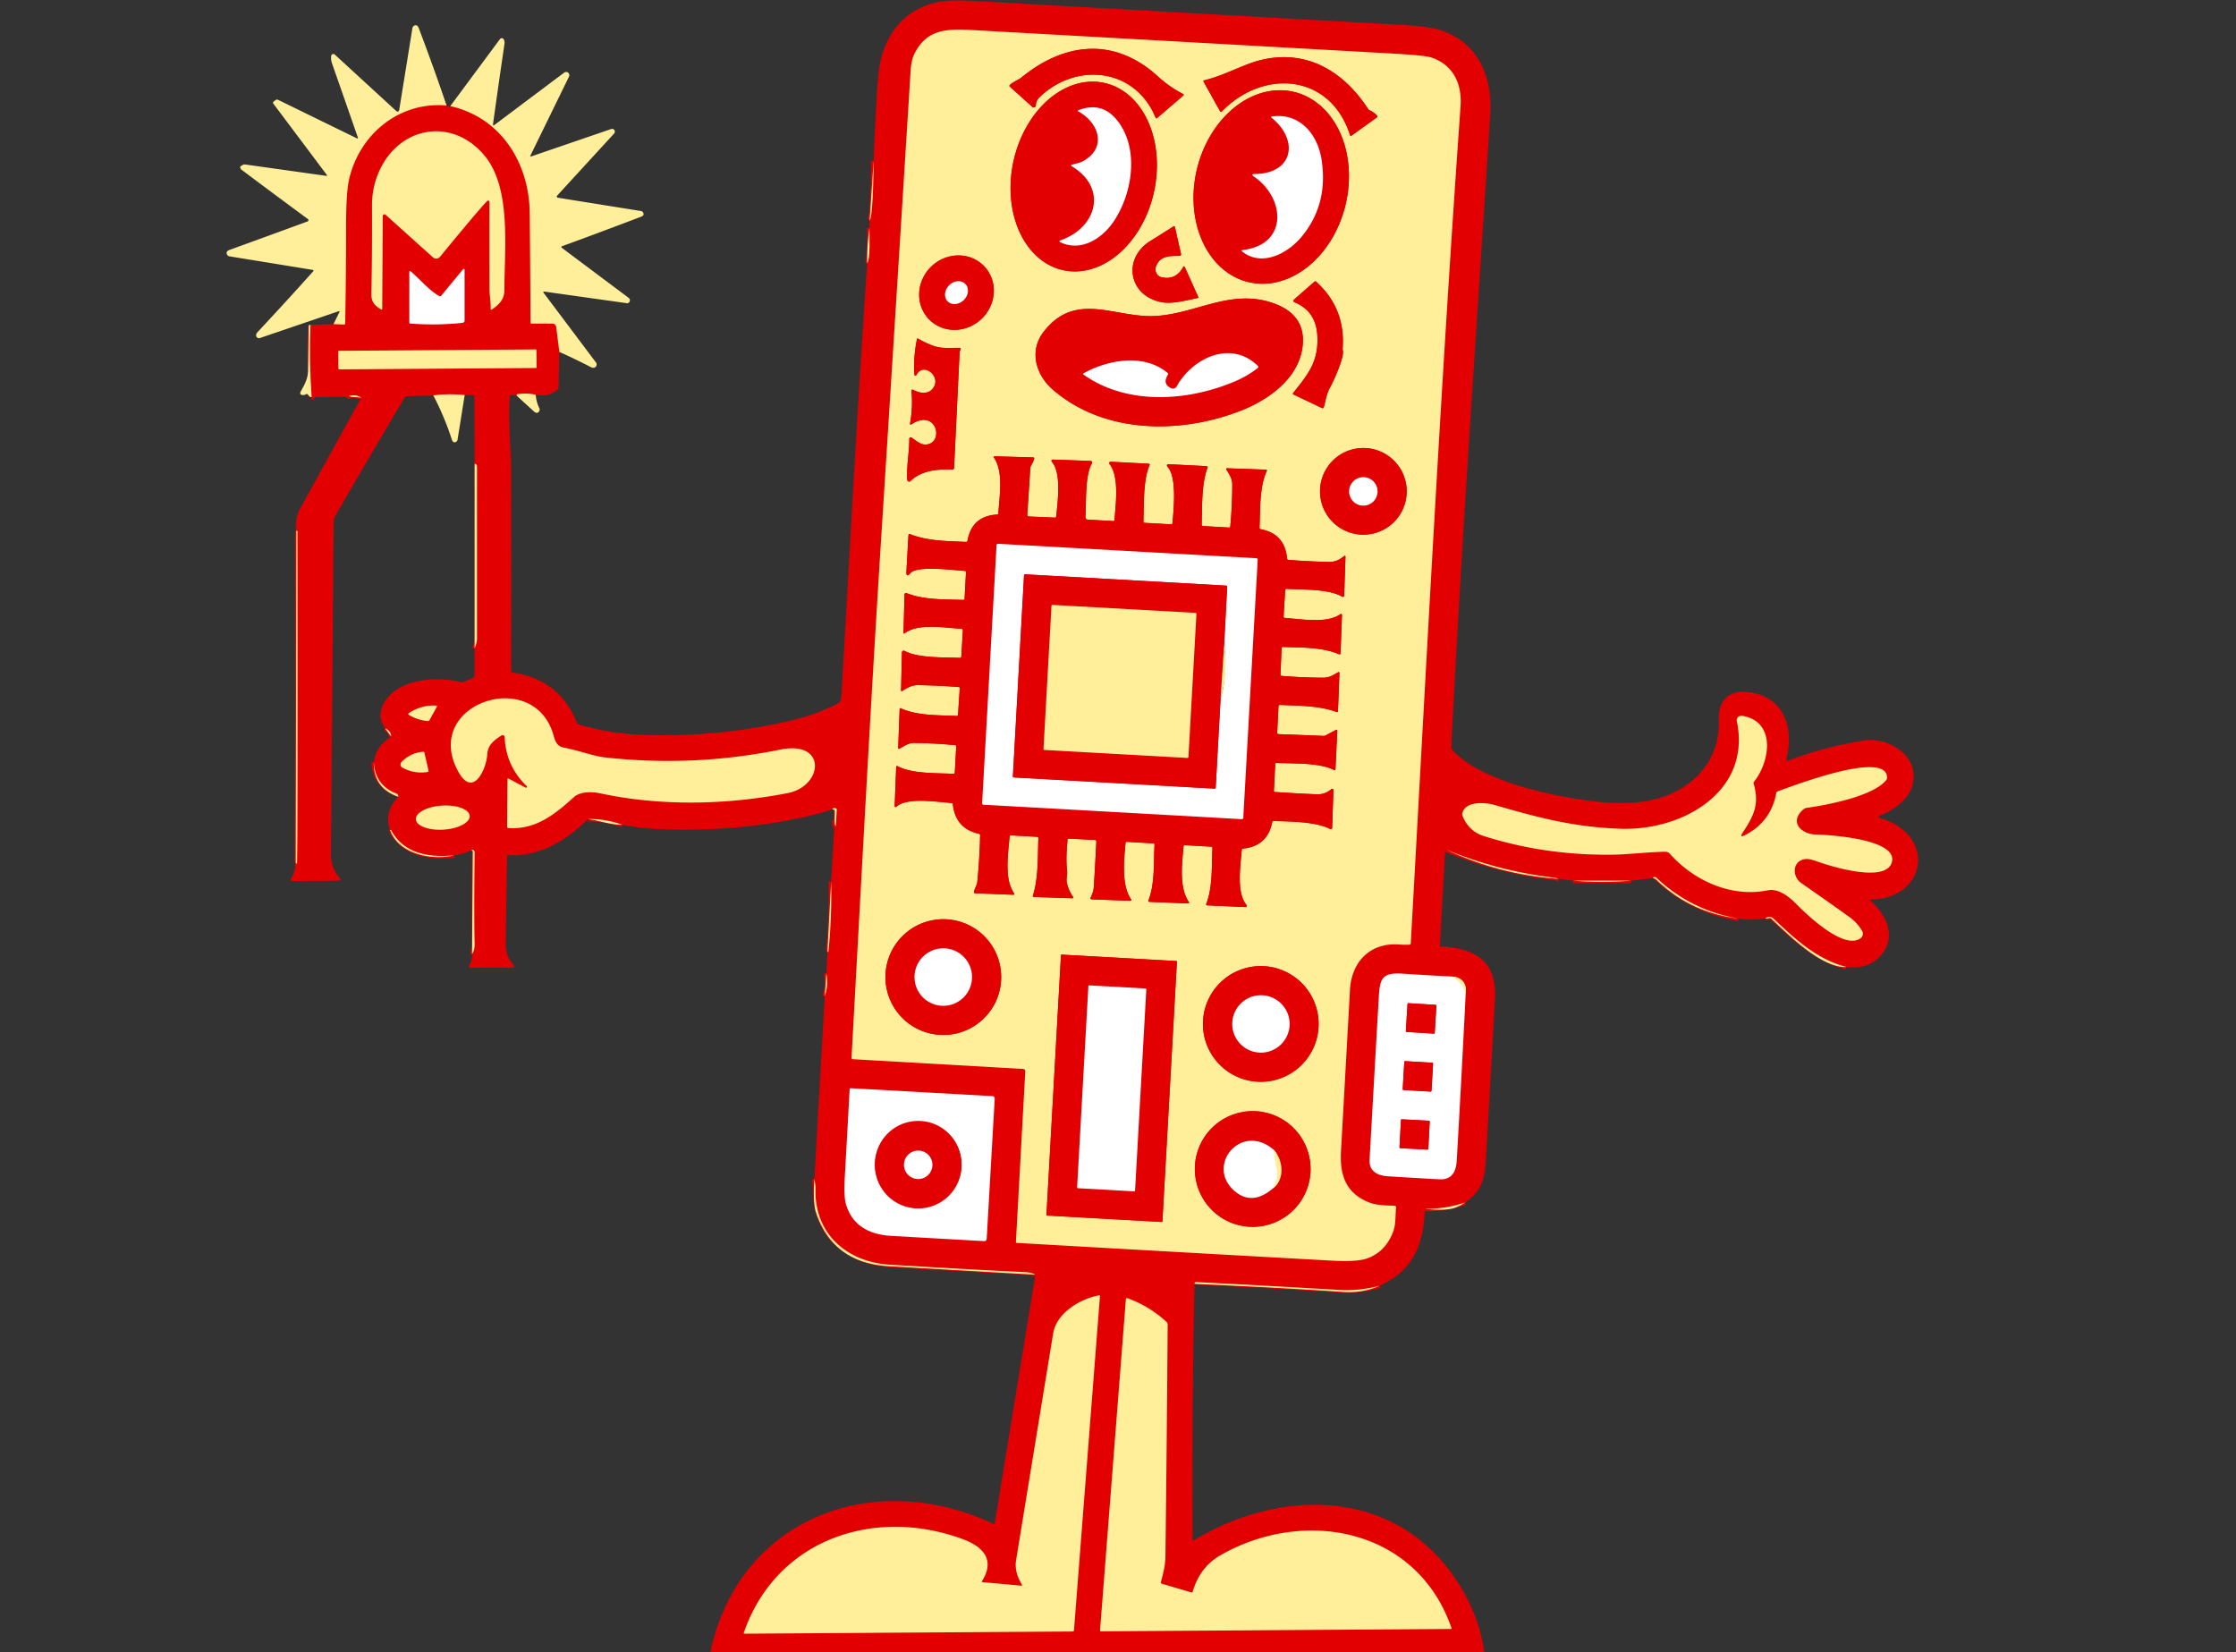 <svg xmlns="http://www.w3.org/2000/svg" width="900" height="665" fill="none"><rect width="100%" height="100%" fill="#333333" stroke="none"/><g clip-path="url(#a)"><path stroke="#E30002" stroke-width="2" d="M743.25 389.21c-12.08-3.12-20.74-11.31-29.28-19.36-1.18-1.11-2.26-1.06-3.47-.14m-10.78-.01c-12.707-2.187-23.717-7.667-33.03-16.44a.94.94 0 0 0-.84-.26.739.739 0 0 0-.6.46m-8.75 1h-23.25m-6-.75a5.416 5.416 0 0 0-1.58-.45 162.544 162.544 0 0 1-43.59-11.31m7.67 142.01a46.022 46.022 0 0 1-16.24 2.52m-18.21 31.01a51.243 51.243 0 0 1-16.49 1.69 5856.75 5856.75 0 0 0-57.25-3.14c-.507-.027-.763.21-.77.71m-64.04-3.71c-1.053-.6-2.47-.94-4.25-1.02-10.967-.493-29-1.48-54.1-2.96-17.38-1.03-30.62-12.29-30.16-30.55.04-1.37-.23-2.69-.45-4.01m4.18-73.5c1.047-3.04 1.26-6.127.64-9.26m.43-8.49.24-.15a.43.43 0 0 0 .19-.32c.933-9.327 1.29-18.67 1.07-28.03m1.42-24.5a4.295 4.295 0 0 0 .13 1.67c.207.767.333.753.38-.04l.33-5.97c.013-.333-.14-.537-.46-.61-.74-.187-1.173-.037-1.3.45m-84.52 6.2a39.036 39.036 0 0 0-13.79-2.3M190 384.03c.76-1.013 1.11-2.523 1.05-4.53-.2-6.313-.2-18.447 0-36.4 0-.333-.12-.617-.36-.85-.273-.26-.587-.273-.94-.04m-7 2.08c-10.02.92-20.2-.6-25.37-10.23a.111.111 0 0 0-.12-.06c-.1.013-.187.027-.26.04m3.29-13.35c.053-.087.04-.273-.04-.56a.966.966 0 0 0-.62-.69c-5.747-2.193-8.803-6.423-9.17-12.69m7-10.27c-.127-1.647-.937-2.743-2.43-3.29M191.04 261c.42-1.28.96-2.34.96-3.72.007-23.2.003-46.397-.01-69.59 0-.56-.33-1.07-.95-.94m-4-27.75c-4.6-.447-8.807-.393-12.62.16m-55.38 188.09c.087.04.153.113.2.22.06.12.153.157.28.11.4-.15.23-122.14.23-133.53a.443.443 0 0 0-.21-.39l-.25-.16m26.16-53.47c-1.62-.967-3.273-1.167-4.96-.6-.113.04-.11.06.01.06.267-.007.517.067.75.22m-15.81.15a265.367 265.367 0 0 1-.46-29.1m9.27-.3 4.16.18c.353.013.533-.16.54-.52.233-12.707.347-25.41.34-38.11-.007-9.68.407-16.317 1.24-19.91 4.16-17.93 20-31.3 39.22-29.64m1.5.25c20.4 4.59 31.77 22.89 31.96 43.05.14 14.66.25 29.33.33 44.01 0 .32.157.48.47.48l8.33.01a1.53 1.53 0 0 1 1.52 1.34l1.28 10.05m-9.52 17.23c-2.313-.533-4.757-.617-7.33-.25-.18.027-.277.13-.29.31 0 .107-.013.21-.04.31M349.04 106c1.28-1.7.96-10.29.92-14.25m.08-3c1.36-1.45 1.59-20.86 1.6-24.05m-8.35 361.62 68.46 3.91c.647.04.953.38.92 1.02l-3.77 68.78a.182.182 0 0 0 .009.08.205.205 0 0 0 .109.12.215.215 0 0 0 .082.02c42.28 2.427 84.54 4.807 126.78 7.14 6.773.373 11.48.11 14.12-.79 5.153-1.753 8.763-5.433 10.83-11.04 1.02-2.77.79-6.45 1.09-9.58a.63.63 0 0 0-.61-.69c-3.53-.09-7.41-.13-10.59-1.46-9.18-3.83-11.5-11.05-10.95-20.67 1.213-21.573 2.413-43.15 3.6-64.73.62-11.37 8.23-19.19 19.89-18.26 1.3.107 2.627.127 3.98.06.387-.02.59-.223.61-.61 6.27-112.33 12.07-224.65 20.03-336.87.64-9.09-2.99-16.63-11.69-19.59-1.72-.58-6.72-1.103-15-1.57-56.467-3.167-112.937-6.323-169.41-9.47-10.76-.6-18.59-.42-23.6 9.27-.92 1.78-1.47 4.123-1.65 7.03-3.873 62.133-7.787 124.263-11.74 186.39-4.47 70.35-8.17 140.68-12.05 210.9-.02.387.163.59.55.61Z"/><path stroke="#E30002" stroke-width="2" d="M196.42 80.7a.578.578 0 0 1 .59.58c-.027 11.813-.023 23.55.01 35.21.01 2.39.57 5.09.48 7.76-.02.433.153.53.52.29 2.8-1.86 5-4.02 5-7.7 0-16.84 2.94-41.22-8.09-54.33-12.91-15.33-33.89-11.78-42.14 6.04-2.053 4.433-3.073 9.167-3.06 14.2.047 14.113-.04 25.983-.26 35.61-.06 3.07 1.39 4.75 3.85 6.15.347.2.523.097.53-.31l.21-37.27a.68.68 0 0 1 1.13-.5l19.05 17.14a1.998 1.998 0 0 0 1.482.504 1.986 1.986 0 0 0 1.388-.724c1.64-1.98 18.56-22.64 19.31-22.65Z"/><path stroke="#E30002" stroke-width="2" d="M165.19 130.24c7.013.533 14.01.437 20.99-.29a.916.916 0 0 0 .584-.302.933.933 0 0 0 .236-.618v-20.45a.332.332 0 0 0-.222-.322.354.354 0 0 0-.388.102l-8.73 10.57c-.267.32-.58.38-.94.18-3.96-2.19-7.78-6.84-11.39-9.88-.387-.32-.58-.23-.58.27v20.26c0 .293.147.453.44.48Zm50.755 10.662a.266.266 0 0 0-.02-.1.267.267 0 0 0-.242-.159l-79.258.554a.241.241 0 0 0-.099.021.263.263 0 0 0-.159.241l.048 6.96c0 .034.007.068.021.099a.263.263 0 0 0 .241.159l79.258-.554a.241.241 0 0 0 .099-.021.263.263 0 0 0 .159-.241l-.048-6.96M589.96 399.75c.427-4.22-1.477-6.457-5.71-6.71m-372.73-76.03-6.69-3.57c-.387-.207-.58-.093-.58.34l-.14 18.95c0 .36.18.55.54.57 11.1.7 18.67-5.55 26.4-12.49 2.35-2.11 6.9-2.28 10.3-1.54 24.83 5.35 51.21 4.69 75.64-.03 14.38-2.78 15.99-21.38-2.9-17.54-23.413 4.76-47.03 5.8-70.85 3.12-4.31-.49-9.92-2.67-16.16-3.87-2.62-.5-3.49-2.08-4.22-4.77-7.67-28.26-53.3-13.06-38.47 14.28 6 11.07 11.38-.9 11.73-6.76.23-3.9 2.63-5.66 5.7-7.66a.837.837 0 0 1 1.3.67c.347 7.78 3.3 14.333 8.86 19.66a.399.399 0 0 1 .039.513.398.398 0 0 1-.499.127Zm-46.82-29.18a17.596 17.596 0 0 0 7.42 2.39c.353.033.617-.107.79-.42l2.89-5.26c.193-.34.093-.52-.3-.54-3.94-.193-7.547.787-10.82 2.94-.473.307-.467.603.02.89Zm536.84 47.14c4.38-6.59 6.7-11.33 4.33-19.5a.936.936 0 0 1 .17-.88c6.28-7.85 8.95-23.7-4.23-26.39-1.493-.3-2.4.123-2.72 1.27a1.379 1.379 0 0 0-.03.71c6.06 28.53-21.96 44.2-46.64 43.39-19.31-.64-33.93-4.7-50.8-9.56-3.9-1.12-11.91-1.68-13.05 3.4-.073.313-.05.62.07.92 1.68 4.173 4.55 6.903 8.61 8.19 16.547 5.24 33.907 7.737 52.08 7.49 5.94-.08 13.92-1.06 20.95-1.18a2.401 2.401 0 0 1 1.83.8c9.68 10.89 24.82 17.73 39.52 14.71 4.02-.83 8.34 2.41 11.32 5.45 4.35 4.42 19.38 18.86 26.01 13.78.428-.329.721-.803.825-1.331a2.196 2.196 0 0 0-.265-1.539 18.276 18.276 0 0 0-5.11-5.6c-6.42-4.6-12.87-9.147-19.35-13.64-4.04-2.8-3.55-9.41 1.97-9.71.967-.053 2.43.273 4.39.98 5.6 2.02 27.45 8.77 30.01.46 2.96-9.57-25.66-11.2-30.78-11.32-4.92-.12-10.16-4.23-5.75-9.15.853-.953 1.63-1.477 2.33-1.57 8.42-1.12 27.02-4.79 32-11.21a1.44 1.44 0 0 0 .32-.89c.16-11.47-38.54 3.5-44.04 5.48a.816.816 0 0 0-.56.66c-1.393 7.64-5.537 13.263-12.43 16.87-1.747.92-2.073.557-.98-1.09Zm-539.59-26.01c3.14 1.72 6.483 2.313 10.03 1.78.407-.06.567-.29.48-.69l-1.63-7.12c-.06-.26-.22-.38-.48-.36-3.46.293-6.377 1.677-8.75 4.15a1.44 1.44 0 0 0-.377 1.206 1.435 1.435 0 0 0 .727 1.034Zm27.099 19.449c-.04-.636-.359-1.248-.94-1.801-.581-.553-1.412-1.036-2.446-1.423-1.034-.386-2.25-.668-3.58-.828a22.996 22.996 0 0 0-4.167-.108 22.938 22.938 0 0 0-4.121.629c-1.299.326-2.47.758-3.448 1.27-.977.513-1.741 1.097-2.248 1.719-.508.621-.748 1.268-.708 1.904.04.636.359 1.248.94 1.801.581.553 1.412 1.036 2.446 1.423 1.034.386 2.25.668 3.579.828 1.33.161 2.746.198 4.168.108a22.938 22.938 0 0 0 4.121-.629c1.299-.326 2.47-.758 3.448-1.27.977-.513 1.741-1.097 2.248-1.719.508-.621.748-1.268.708-1.904Z"/><path stroke="#E30002" stroke-width="2" d="M584.25 393.04c-6.52-.333-13.06-.713-19.62-1.14-8.33-.55-9.21 1.86-9.65 9.42-1.26 21.807-2.5 43.617-3.72 65.43-.26 4.65 3.13 6.44 7.44 6.71 6.853.42 13.703.823 20.55 1.21 5.06.29 6.83-2.94 7.1-7.64a8386.351 8386.351 0 0 0 3.61-67.28"/><path stroke="#FFEF9B" stroke-width="2" d="M584.25 393.04c2.907 1.38 4.81 3.617 5.71 6.71"/><path stroke="#E30002" stroke-width="2" d="M340.48 484.59c2.47 8.57 9.24 12.33 18.28 12.85 12.633.72 25.05 1.42 37.25 2.1.72.04 1.103-.303 1.15-1.03l3.21-56.17c.04-.733-.303-1.12-1.03-1.16l-56.84-3.17a.5.5 0 0 0-.474.275.459.459 0 0 0-.046.185c-.64 11.807-1.29 23.6-1.95 35.38-.287 5.14-.137 8.72.45 10.74Zm70.51 153.63-15.47-1.41c-.34-.033-.42-.197-.24-.49 5.37-8.46.41-13.79-7.59-16.77-35.87-13.33-75.29.08-88.28 37.53-.113.32 0 .477.34.47l131.95-.88c.367-.007.563-.19.59-.55l10.44-134.34c.027-.34-.127-.477-.46-.41-7.65 1.49-17.04 7.1-18.39 15.42-4.967 30.407-9.937 60.807-14.91 91.2-.507 3.08.267 6.337 2.32 9.77.2.347.1.5-.3.46Zm173.25 17.08c-13.84-40.12-59.07-48.73-93.01-29.32-5.513 3.153-9.23 8.027-11.15 14.62-.087.307-.28.413-.58.32l-11.78-3.46c-.4-.113-.547-.373-.44-.78.92-3.39 1.77-6.61 1.81-10.17.38-31.12.68-62.263.9-93.43 0-.38-.137-.697-.41-.95a45.233 45.233 0 0 0-15.74-9.6c-.42-.153-.647-.003-.68.45l-10.4 133.29a.323.323 0 0 0 .193.317.295.295 0 0 0 .127.023l140.92-.96c.24-.007.32-.123.24-.35ZM406.54 34.93l8.98 8.09a.848.848 0 0 0 1.42-.63c.007-1.233.447-2.273 1.32-3.12 14.77-14.41 38.6-12.06 46.9 8.1.127.307.317.353.57.14l10.5-9.01c.307-.267.28-.493-.08-.68a47.235 47.235 0 0 1-10.05-7.01c-17.35-15.87-37.34-13.98-55 .41-1.17.95-3.28 1.7-4.57 2.94-.273.26-.27.517.01.77Zm85.28 9.89c16.77-17.22 43.7-15.27 51.63 9.68.08.253.23.303.45.15l10.2-7.33c.347-.247.377-.527.09-.84a8.267 8.267 0 0 0-2.85-2.06c-.307-.14-.55-.35-.73-.63-9.73-14.95-24.44-23.96-42.71-19.72-7.38 1.72-14.94 6.31-23.22 8.27-.307.073-.383.247-.23.52l6.62 11.86c.207.367.457.4.75.1Z"/><path stroke="#E30002" stroke-width="2" d="M427.925 108.74c3.712.816 7.602.65 11.447-.49 3.846-1.14 7.572-3.23 10.966-6.152 3.394-2.922 6.39-6.618 8.815-10.877 2.426-4.26 4.234-8.999 5.322-13.947 2.197-9.993 1.326-20.232-2.421-28.464-3.747-8.231-10.063-13.782-17.559-15.43-3.712-.816-7.602-.65-11.447.49-3.846 1.14-7.572 3.23-10.966 6.152-3.394 2.922-6.39 6.618-8.815 10.877-2.426 4.26-4.234 8.999-5.322 13.947-2.197 9.993-1.326 20.232 2.421 28.463 3.747 8.232 10.063 13.783 17.559 15.431Zm74.569 4.793c7.93 1.904 16.503-.302 23.833-6.132 7.33-5.829 12.817-14.805 15.253-24.953s1.622-20.636-2.262-29.157c-3.885-8.522-10.522-14.38-18.452-16.283-7.93-1.904-16.503.302-23.833 6.131-7.33 5.83-12.817 14.805-15.253 24.953s-1.622 20.636 2.262 29.157c3.885 8.522 10.522 14.38 18.452 16.284Zm-106.314-6.324a13.93 13.93 0 0 0-4.688-3.252 14.559 14.559 0 0 0-5.678-1.145 15.486 15.486 0 0 0-5.804 1.134 16.138 16.138 0 0 0-5.045 3.243 16.168 16.168 0 0 0-3.519 4.856 15.48 15.48 0 0 0-1.457 5.731 14.567 14.567 0 0 0 .827 5.733 13.918 13.918 0 0 0 2.985 4.862 13.913 13.913 0 0 0 4.688 3.251 14.556 14.556 0 0 0 5.678 1.146c1.97.002 3.942-.384 5.803-1.135a16.135 16.135 0 0 0 5.045-3.242 16.168 16.168 0 0 0 3.519-4.856 15.518 15.518 0 0 0 1.457-5.731 14.567 14.567 0 0 0-.827-5.733 13.933 13.933 0 0 0-2.985-4.862M463 97.02c-11.33 7.03-8.74 22.23 4.74 24.63 4.22.76 9.64-.76 14.24-1.67.327-.067.42-.25.28-.55l-5.42-12.01a.309.309 0 0 0-.55-.02c-2.033 3.76-5.047 5.13-9.04 4.11-1.61-.42-2.58-2.51-2.03-4.08 1.62-4.59 5.47-4.37 9.54-4.46a.616.616 0 0 0 .471-.236.63.63 0 0 0 .119-.514l-2.41-10.71c-.1-.44-.34-.54-.72-.3a852.458 852.458 0 0 1-9.22 5.81Zm77.41 43.32c.82-10.807-2.733-19.79-10.66-26.95-.227-.2-.453-.2-.68 0l-8.24 7.2a.617.617 0 0 0-.079.852.622.622 0 0 0 .249.188c6.02 2.46 8.92 7.05 9.25 13.61.52 10.23-3.64 15.32-9.71 22.9-.227.287-.173.51.16.67l11.36 5.41c.393.187.65.07.77-.35.84-2.89 1.04-5.34 2.57-8.02 1.41-2.46 5.87-12.42 5.08-14.91a1.398 1.398 0 0 1-.07-.6Z"/><path stroke="#E30002" stroke-width="2" d="M423.72 156.77c20.49 17.77 50.93 18.15 75.6 8.57 11.69-4.54 24.7-13.87 25.1-27.86.213-7.447-3.777-12.603-11.97-15.47-16.85-5.9-30.72 4.09-46.98 5.16-16.44 1.08-32.42-10.41-45.4 6.39-5.99 7.75-3.07 17.38 3.65 23.21Zm-54.88-5.82c2.79-5.49 10.34.64 6.68 5.38-1.99 2.58-5.29 1.94-7.88.63-.56-.28-.81-.11-.75.51.387 4.32.2 8.597-.56 12.83-.113.607.09.743.61.41 10.33-6.56 13.21 7.99 5.64 8.22-2.1.07-3.95-1.59-5.61-2.78a.61.61 0 0 0-.97.49c.01 5.44-1.17 11.01-.82 16.49a.774.774 0 0 0 .498.664.767.767 0 0 0 .812-.174c4.29-4.3 11.02-4.84 16.74-4.65.507.02.77-.223.79-.73l2.22-46.45a1.76 1.76 0 0 1 .23-.8c.053-.1.103-.203.15-.31.193-.42.057-.637-.41-.65-3.46-.1-6.96.38-10.16-.71a34.974 34.974 0 0 1-6.46-2.99c-.267-.16-.433-.087-.5.22a53.148 53.148 0 0 0-1.04 14.24.422.422 0 0 0 .598.344.422.422 0 0 0 .192-.184Zm197.36 46.81a17.431 17.431 0 0 0-5.108-12.332 17.444 17.444 0 0 0-24.664 0A17.44 17.44 0 1 0 566.2 197.76Zm-177.38 32.56-.56 10.65c-.02.34-.197.503-.53.49-7.26-.2-16.06.01-22.8-2.72a.623.623 0 0 0-.772.275.606.606 0 0 0-.078.285l-.41 15.26c-.013.453.163.547.53.28 5.56-4.11 16.07-2.14 22.74-1.76.433.027.637.257.61.69l-.6 10.46c-.027.4-.237.59-.63.57-6.39-.3-16.62.19-22.23-2.82a.728.728 0 0 0-.953.267.701.701 0 0 0-.097.343l-.36 15.14c-.013.453.17.56.55.32 2.11-1.33 3.81-2.33 6.45-2.29 5.373.087 10.763.34 16.17.76.327.027.48.203.46.53l-.7 10.67c-.027.327-.203.48-.53.46-7.23-.38-15.73-.03-22.39-3.04-.373-.173-.567-.053-.58.36l-.57 15.42c-.02.447.167.567.56.36 2.02-1.07 3.55-2.29 5.97-2.26 5.393.08 10.82.377 16.28.89.38.033.56.24.54.62l-.58 10.42c-.013.34-.19.503-.53.49-8.09-.28-16.95-.13-22.4-3.01-.42-.22-.64-.093-.66.38l-.61 15.59a.42.42 0 0 0 .238.392.392.392 0 0 0 .442-.072c4.3-3.98 16.6-1.91 22.18-1.52.34.027.53.21.57.55.707 6.507 4.183 10.443 10.43 11.81.367.087.547.317.54.69-.14 6.24-.517 12.467-1.13 18.68-.13 1.3-.98 2.53-1.32 3.86-.113.473.073.72.56.74l15.09.6c.553.02.68-.2.38-.66-3.66-5.64-2.58-13.92-1.72-22.74.033-.36.233-.53.6-.51l10.46.6c.373.027.55.223.53.59-.29 7.2.04 16.15-2.19 22.96-.14.427.017.65.47.67l15.25.5c.533.013.65-.2.35-.64a15.3 15.3 0 0 1-2.44-5.65c-.33-1.55.3-3.27.09-5-.48-4.15-.14-8.05.18-12.2.027-.347.213-.513.56-.5l10.47.51a.617.617 0 0 1 .59.65c-.3 6.14-.643 12.26-1.03 18.36-.1 1.62-.63 2.72-1.24 4.2-.187.453-.037.69.45.71l15.29.57c.6.027.733-.21.4-.71-3.86-5.85-2.74-15.82-2.13-22.58.033-.307.203-.45.51-.43l10.69.63c.34.02.5.197.48.53-.4 6.9.16 15.93-2.42 22.29-.18.46-.027.7.46.72l15.25.61c.607.027.743-.213.41-.72-3.9-5.87-2.62-15.44-2.04-22.15.033-.4.25-.587.65-.56l10.47.6c.36.02.53.207.51.56-.28 6.88.09 15.98-2.43 22.35-.187.46-.03.7.47.72l15.33.69a.478.478 0 0 0 .39-.78c-3.95-4.77-2.7-14.24-1.94-22.29.027-.293.187-.457.48-.49 6.567-.627 10.487-4.157 11.76-10.59.067-.327.267-.487.6-.48 6.43.16 17.01.18 22.74 3.2a.546.546 0 0 0 .529-.016.549.549 0 0 0 .271-.454l.5-15.15a.521.521 0 0 0-.071-.283.518.518 0 0 0-.502-.245.518.518 0 0 0-.267.118c-1.78 1.49-3.53 2.16-6 2.06a643.045 643.045 0 0 1-16.61-.92c-.353-.027-.52-.217-.5-.57l.54-10.66c.013-.347.193-.51.54-.49 6.63.34 17.16-.19 23.01 2.81.433.22.663.087.69-.4l.73-15.2c.027-.52-.19-.657-.65-.41l-3.98 2.11c-.3.16-.62.233-.96.22l-18.08-.7a.55.55 0 0 1-.53-.58l.54-10.68a.528.528 0 0 1 .56-.51c7.68.37 15.74.23 22.82 2.85.36.133.547.007.56-.38l.59-15.15c.02-.507-.193-.637-.64-.39-1.96 1.11-3.37 2.1-5.75 2.11-5.587 0-11.21-.24-16.87-.72-.333-.027-.493-.207-.48-.54l.45-10.56c.02-.373.217-.553.59-.54 7.17.25 15.82.02 22.44 2.9.447.193.68.047.7-.44l.57-15.07c.027-.693-.247-.847-.82-.46-5.48 3.73-15.71 1.81-22.18 1.39-.347-.027-.51-.21-.49-.55l.63-10.61c.02-.393.227-.577.62-.55 6.58.41 16.68-.1 22.39 3.16a.513.513 0 0 0 .49.001.49.49 0 0 0 .25-.411l.52-15.52c.02-.567-.193-.677-.64-.33-2.05 1.58-3.58 2.34-6.31 2.27-5.333-.14-10.66-.413-15.98-.82-.347-.02-.537-.203-.57-.55-.593-6.64-4.127-10.573-10.6-11.8-.347-.067-.51-.277-.49-.63.31-7.09-.08-16.31 2.89-22.79.167-.36.053-.547-.34-.56l-15.51-.55c-.453-.013-.563.173-.33.56 1.21 2.02 2.33 3.56 2.32 6.05a182.872 182.872 0 0 1-.79 16.79c-.027.32-.2.47-.52.45l-10.42-.59c-.407-.027-.603-.243-.59-.65.24-7.05-.13-16.13 2.32-22.71.18-.487.01-.743-.51-.77l-15.19-.77a.538.538 0 0 0-.533.317.565.565 0 0 0 .103.623c3.96 4.15 2.54 17.19 2.08 22.69-.033.393-.247.58-.64.56l-10.52-.58c-.387-.02-.573-.223-.56-.61.28-6.59-.17-16.51 2.44-22.49.193-.447.047-.683-.44-.71l-15.15-.79a.569.569 0 0 0-.47.93c4 5.03 2.47 16.29 1.99 22.45-.027.353-.217.52-.57.5l-10.06-.57c-.753-.047-1.107-.443-1.06-1.19.36-6.18-.23-16.58 2.59-21.47a.646.646 0 0 0 .002-.637.645.645 0 0 0-.542-.333l-15.18-.55a.513.513 0 0 0-.487.296.54.54 0 0 0 .077.574c4.03 4.66 2.31 16.14 1.79 21.96-.033.367-.233.543-.6.53l-10.43-.45c-.453-.02-.667-.257-.64-.71l1.2-18.69c.027-.407.143-.783.35-1.13.493-.813.89-1.673 1.19-2.58.14-.433-.017-.657-.47-.67l-15.24-.45c-.533-.013-.65.203-.35.65 3.85 5.79 2.09 15.6 1.69 22.27a.564.564 0 0 1-.164.37.546.546 0 0 1-.366.16c-6.727.393-10.687 3.877-11.88 10.45-.067.393-.3.58-.7.56-7.38-.36-15.37-.32-22.3-3.09-.493-.193-.753-.027-.78.5l-.82 14.44c-.107 1.86.447 2.083 1.66.67 2.7-3.14 17.58-1.1 21.84-.85.333.013.493.19.48.53Zm14.16 162.95a23.29 23.29 0 1 0-46.581 0 23.29 23.29 0 0 0 46.581 0Zm70.735-6.184a.26.26 0 0 0-.245-.274l-46.148-2.58a.26.26 0 0 0-.274.245l-5.843 104.497a.26.26 0 0 0 .245.274l46.148 2.58a.26.26 0 0 0 .274-.245l5.843-104.497Zm57.035 25.044a23.278 23.278 0 0 0-23.28-23.28 23.278 23.278 0 0 0-23.28 23.28 23.278 23.278 0 0 0 23.28 23.28 23.278 23.278 0 0 0 23.28-23.28Zm-3.25 58.38a23.278 23.278 0 0 0-23.28-23.28 23.278 23.278 0 0 0-23.28 23.28 23.278 23.278 0 0 0 23.28 23.28 23.278 23.278 0 0 0 23.28-23.28Z"/><path stroke="#E30002" stroke-width="2" d="M388.57 114.275a3.626 3.626 0 0 0-1.397-.882 4.235 4.235 0 0 0-1.73-.214 5.157 5.157 0 0 0-1.798.487 5.856 5.856 0 0 0-1.594 1.113c-.949.93-1.55 2.138-1.67 3.358-.12 1.22.25 2.352 1.03 3.148.779.796 1.904 1.19 3.126 1.095 1.222-.094 2.443-.669 3.392-1.599.949-.93 1.55-2.138 1.67-3.358.12-1.22-.251-2.352-1.03-3.148M506.23 225.31a.597.597 0 0 0-.565-.633l-103.918-5.81a.598.598 0 0 0-.632.566l-5.806 103.837a.589.589 0 0 0 .152.434.588.588 0 0 0 .414.199l103.918 5.81a.598.598 0 0 0 .632-.566l5.806-103.838M434.03 44.83c8.2 4.52 11.72 14.49 2 19.99-1.31.74-2.91 1-4.48 1.45-.56.16-.59.39-.09.69 14.57 8.81 9.97 24.84-4.79 29.83a.34.34 0 0 0-.04.63c8.53 4.19 17.13-1.47 21.78-8.5 7.19-10.86 10.18-28.2 1.87-39.68-4.2-5.807-9.603-7.437-16.21-4.89-.36.133-.373.293-.04.48Zm77.68 2.46c11.29 9.09 8.93 22.57-6.7 22.76-1.18.013-1.283.35-.31 1.01 12.65 8.64 13.89 27.41-4.52 29.59-.527.06-.583.257-.17.59 7.8 6.27 18.13.86 23.66-5.68 7.393-8.74 10.15-19.183 8.27-31.33-1.58-10.18-8.8-19.01-20.13-17.32a.21.21 0 0 0-.176.28c.015.04.041.075.076.1Zm-40.29 108.96c-2.453-1.12-2.9-2.923-1.34-5.41.173-.273.137-.517-.11-.73-9.54-7.98-24.02-5.33-33.9.19a.25.25 0 0 0-.02.42c17.55 12.52 41.96 10.86 61.02 2.78 3.4-1.447 6.463-3.247 9.19-5.4.32-.253.333-.523.04-.81-10.78-10.65-26.37-3.22-32.68 8.23a1.699 1.699 0 0 1-2.2.73Zm83.06 41.54a5.733 5.733 0 0 0-5.73-5.73 5.733 5.733 0 0 0-5.73 5.73 5.731 5.731 0 1 0 11.46 0Z"/><path stroke="#FFEF9B" stroke-width="2" d="M491.29 281.25c2.033-7.073 2.503-14.24 1.41-21.5"/><path stroke="#E30002" stroke-width="2" d="m492.7 259.75 1.24-23.43c.02-.393-.163-.6-.55-.62l-80.76-4.54a.42.42 0 0 0-.45.4l-4.48 80.84c-.02.327.133.5.46.52l80.65 4.49c.32.02.49-.13.51-.45l1.97-35.71"/><path stroke="#E30002" stroke-width="2" d="m492.7 259.75-1.41 21.5m-9.716-34.144a.392.392 0 0 0-.101-.289.4.4 0 0 0-.276-.133l-57.55-3.217a.402.402 0 0 0-.289.101.405.405 0 0 0-.132.276l-3.22 57.59a.392.392 0 0 0 .101.289.4.4 0 0 0 .276.133l57.55 3.217a.399.399 0 0 0 .421-.377l3.22-57.59ZM391.25 393.26a11.577 11.577 0 0 0-11.58-11.58 11.577 11.577 0 0 0-11.58 11.58 11.577 11.577 0 0 0 11.58 11.58 11.577 11.577 0 0 0 11.58-11.58Zm70.143 5.005a.383.383 0 0 0-.358-.4l-22.565-1.262a.381.381 0 0 0-.4.358l-4.523 80.894a.38.38 0 0 0 .358.4l22.565 1.262a.383.383 0 0 0 .4-.358l4.523-80.894Zm57.687 13.865a11.55 11.55 0 1 0-23.1 0 11.55 11.55 0 0 0 23.1 0Zm59.071-7.305a.36.36 0 0 0-.337-.38l-10.9-.668a.363.363 0 0 0-.345.202.362.362 0 0 0-.036.136l-.664 10.86a.36.36 0 0 0 .337.38l10.9.668a.363.363 0 0 0 .345-.202.362.362 0 0 0 .036-.136l.664-10.86Zm-1.338 23.308a.379.379 0 0 0-.357-.401l-10.822-.624a.377.377 0 0 0-.274.096.375.375 0 0 0-.127.261l-.626 10.862a.377.377 0 0 0 .096.274c.066.075.16.121.261.127l10.822.624a.379.379 0 0 0 .401-.357l.626-10.862Zm-1.345 23.328a.358.358 0 0 0-.34-.378l-10.866-.57a.358.358 0 0 0-.378.34l-.572 10.906a.358.358 0 0 0 .34.378l10.866.57a.358.358 0 0 0 .378-.34l.572-10.906ZM387.02 468.78a17.43 17.43 0 1 0-34.858-.001 17.43 17.43 0 0 0 34.858.001Zm125.48 9.43c4.77-3.73 3.94-11.18.31-15.32"/><path stroke="#E30002" stroke-width="2" d="M512.81 462.89c-13.02-11.43-27.65 6.03-16.08 16.32 4.793 4.26 10.05 3.927 15.77-1"/><path stroke="#FFEF9B" stroke-width="2" d="M512.81 462.89c.18 2.533.527 4.983 1.04 7.35.71 3.23-.14 5.18-1.35 7.97"/><path stroke="#E30002" stroke-width="2" d="M375.31 468.83a5.733 5.733 0 0 0-5.73-5.73 5.733 5.733 0 0 0-5.73 5.73 5.733 5.733 0 0 0 5.73 5.73 5.733 5.733 0 0 0 5.73-5.73Z"/><path fill="#E30002" d="M743.25 389.21c-12.08-3.12-20.74-11.31-29.28-19.36-1.18-1.11-2.26-1.06-3.47-.14a39.71 39.71 0 0 1-10.78-.01c-12.707-2.187-23.717-7.667-33.03-16.44a.94.94 0 0 0-.84-.26.739.739 0 0 0-.6.46l-8.75 1h-23.25l-6-.75a5.416 5.416 0 0 0-1.58-.45 162.544 162.544 0 0 1-43.59-11.31c-.253.34-.387.587-.4.74a4709.297 4709.297 0 0 0-2.09 37.78c-.02.34.14.517.48.53 13.57.67 22.53 5.73 21.66 21.25-1.213 21.76-2.45 43.52-3.71 65.28-.43 7.59-2.19 12.41-8.27 16.43a46.022 46.022 0 0 1-16.24 2.52c-.43 14.24-4.62 24.96-18.21 31.01a51.243 51.243 0 0 1-16.49 1.69 5856.75 5856.75 0 0 0-57.25-3.14c-.507-.027-.763.21-.77.71-.727 34.327-.987 68.66-.78 103 0 .34.143.423.43.25 38.04-22.92 86.72-20.37 109.6 22.46a68.297 68.297 0 0 1 7.41 22.54H286.19l-.1-.32a.824.824 0 0 1-.02-.44c11.97-53.81 66.1-73.27 113.56-50.99.447.207.71.067.79-.42l16.33-99.79c-1.053-.6-2.47-.94-4.25-1.02-10.967-.493-29-1.48-54.1-2.96-17.38-1.03-30.62-12.29-30.16-30.55.04-1.37-.23-2.69-.45-4.01l4.18-73.5c1.047-3.04 1.26-6.127.64-9.26l.43-8.49.24-.15a.43.43 0 0 0 .19-.32c.933-9.327 1.29-18.67 1.07-28.03l1.42-24.5a4.295 4.295 0 0 0 .13 1.67c.207.767.333.753.38-.04l.33-5.97c.013-.333-.14-.537-.46-.61-.74-.187-1.173-.037-1.3.45-6.153 2.047-13.587 3.783-22.3 5.21-14.073 2.3-28.653 3.273-43.74 2.92-6.66-.153-12.82-.797-18.48-1.93a39.036 39.036 0 0 0-13.79-2.3c-8.99 8.75-19.12 15.05-32.11 14.58-.333-.013-.503.147-.51.48-.24 11.8-.42 23.56-.54 35.28-.027 3.393 1.07 6.253 3.29 8.58a.545.545 0 0 1 .108.597.555.555 0 0 1-.508.333h-17.23a.468.468 0 0 1-.41-.7 9.239 9.239 0 0 0 1.18-4.77c.76-1.013 1.11-2.523 1.05-4.53-.2-6.313-.2-18.447 0-36.4 0-.333-.12-.617-.36-.85-.273-.26-.587-.273-.94-.04a22.215 22.215 0 0 1-7 2.08c-10.02.92-20.2-.6-25.37-10.23a.111.111 0 0 0-.12-.06c-.1.013-.187.027-.26.04-1.72-4.78-.623-9.23 3.29-13.35.053-.087.04-.273-.04-.56a.966.966 0 0 0-.62-.69c-5.747-2.193-8.803-6.423-9.17-12.69.64-4.4 2.973-7.823 7-10.27-.127-1.647-.937-2.743-2.43-3.29-2.2-2.933-2.48-6.11-.84-9.53 5.02-10.5 21.67-11.67 31.34-9.08.373.1.733.073 1.08-.08l3.96-1.74c.293-.127.44-.353.44-.68l.03-11.08c.42-1.28.96-2.34.96-3.72.007-23.2.003-46.397-.01-69.59 0-.56-.33-1.07-.95-.94l-.06-27.05c0-.407-.203-.617-.61-.63l-3.33-.07c-4.6-.447-8.807-.393-12.62.16l-10.69.33a.946.946 0 0 0-.82.48 3976.472 3976.472 0 0 0-27.57 47 7.75 7.75 0 0 0-1.07 3.93c-.34 44.3-.703 88.58-1.09 132.84-.033 3.787 1.193 7.05 3.68 9.79a.56.56 0 0 1-.41.94l-19 .16a.487.487 0 0 1-.432-.251.488.488 0 0 1 .012-.499c1.267-2.06 1.937-4.27 2.01-6.63.087.04.153.113.2.22.06.12.153.157.28.11.4-.15.23-122.14.23-133.53a.443.443 0 0 0-.21-.39l-.25-.16c-.4-3.307.087-6.213 1.46-8.72a23281.47 23281.47 0 0 1 24.7-44.75c-1.62-.967-3.273-1.167-4.96-.6-.113.04-.11.06.01.06.267-.007.517.067.75.22l-15.81.15a265.367 265.367 0 0 1-.46-29.1l9.27-.3 4.16.18c.353.013.533-.16.54-.52.233-12.707.347-25.41.34-38.11-.007-9.68.407-16.317 1.24-19.91 4.16-17.93 20-31.3 39.22-29.64.32.613.82.697 1.5.25 20.4 4.59 31.77 22.89 31.96 43.05.14 14.66.25 29.33.33 44.01 0 .32.157.48.47.48l8.33.01a1.53 1.53 0 0 1 1.52 1.34l1.28 10.05-.34 14.33a1.14 1.14 0 0 1-.41.87c-2.36 2.033-5.283 2.71-8.77 2.03-2.313-.533-4.757-.617-7.33-.25-.18.027-.277.13-.29.31 0 .107-.013.21-.04.31a3.705 3.705 0 0 0-2.29-.19c-.327.073-.5.28-.52.62-.64 9.88.53 21.41.55 29.35.08 27.087.09 54.087.03 81a.687.687 0 0 0 .59.69c12.587 1.773 21.23 8.52 25.93 20.24a.99.99 0 0 0 .64.59c8.12 2.5 16.743 3.91 25.87 4.23 20.613.713 40.66-1.25 60.14-5.89 6.41-1.53 12.12-3.63 17.79-6.43 1.52-.76 1.87-1.69 1.97-3.41 3.39-58 6.02-109.62 10.38-174.05 1.28-1.7.96-10.29.92-14.25l.08-3c1.36-1.45 1.59-20.86 1.6-24.05.313-8.68.74-17.36 1.28-26.04.31-5.1.68-12.26 2.31-17.19 3.687-11.173 10.907-18.01 21.66-20.51 3.28-.76 8.203-.957 14.77-.59 57.607 3.233 115.21 6.453 172.81 9.66 7.66.427 13.103 1.233 16.33 2.42 14.52 5.35 19.97 18.72 19.01 33.79-5.26 82.67-10.89 162.57-15.38 248.2-.16 2.933-.223 5.133-.19 6.6.013.34.133.633.36.88 12.04 12.94 41.83 19.02 58.79 20.8 10.76 1.13 22.06.72 31.48-4.35 11.06-5.95 17.37-15.82 16.99-28.71-.21-7.21 3.33-11.68 10.91-11.12 15.12 1.1 19.51 14.11 16.26 27.11a.463.463 0 0 0 .141.468.492.492 0 0 0 .489.092 145.185 145.185 0 0 1 30.65-8.12c10.73-1.63 23.4 7.19 19.07 19.08-1.93 5.29-7.75 9.22-12.84 11.17a.471.471 0 0 0-.313.468.497.497 0 0 0 .353.452c22.96 6.5 19.2 32.38-3.57 32.8a.269.269 0 0 0-.17.47c5.73 4.89 10.44 13.5 5.16 20.8-3.433 4.74-8.35 6.7-14.75 5.88Zm-399.96 37.11 68.46 3.91c.647.04.953.38.92 1.02l-3.77 68.78a.182.182 0 0 0 .009.08.205.205 0 0 0 .109.12.215.215 0 0 0 .082.02c42.28 2.427 84.54 4.807 126.78 7.14 6.773.373 11.48.11 14.12-.79 5.153-1.753 8.763-5.433 10.83-11.04 1.02-2.77.79-6.45 1.09-9.58a.63.63 0 0 0-.61-.69c-3.53-.09-7.41-.13-10.59-1.46-9.18-3.83-11.5-11.05-10.95-20.67 1.213-21.573 2.413-43.15 3.6-64.73.62-11.37 8.23-19.19 19.89-18.26 1.3.107 2.627.127 3.98.06.387-.02.59-.223.61-.61 6.27-112.33 12.07-224.65 20.03-336.87.64-9.09-2.99-16.63-11.69-19.59-1.72-.58-6.72-1.103-15-1.57-56.467-3.167-112.937-6.323-169.41-9.47-10.76-.6-18.59-.42-23.6 9.27-.92 1.78-1.47 4.123-1.65 7.03-3.873 62.133-7.787 124.263-11.74 186.39-4.47 70.35-8.17 140.68-12.05 210.9-.02.387.163.59.55.61ZM196.42 80.7a.576.576 0 0 1 .545.356.57.57 0 0 1 .045.224c-.027 11.813-.023 23.55.01 35.21.01 2.39.57 5.09.48 7.76-.02.433.153.53.52.29 2.8-1.86 5-4.02 5-7.7 0-16.84 2.94-41.22-8.09-54.33-12.91-15.33-33.89-11.78-42.14 6.04-2.053 4.433-3.073 9.167-3.06 14.2.047 14.113-.04 25.983-.26 35.61-.06 3.07 1.39 4.75 3.85 6.15.347.2.523.097.53-.31l.21-37.27a.68.68 0 0 1 1.13-.5l19.05 17.14a1.998 1.998 0 0 0 1.482.504 1.986 1.986 0 0 0 1.388-.724c1.64-1.98 18.56-22.64 19.31-22.65Zm-31.23 49.54c7.013.533 14.01.437 20.99-.29a.916.916 0 0 0 .584-.302.933.933 0 0 0 .236-.618v-20.45a.332.332 0 0 0-.222-.322.354.354 0 0 0-.388.102l-8.73 10.57c-.267.32-.58.38-.94.18-3.96-2.19-7.78-6.84-11.39-9.88-.387-.32-.58-.23-.58.27v20.26c0 .293.147.453.44.48Zm50.755 10.662a.266.266 0 0 0-.02-.1.267.267 0 0 0-.242-.159l-79.258.554a.241.241 0 0 0-.099.021.263.263 0 0 0-.159.241l.048 6.96c0 .034.007.068.021.099a.263.263 0 0 0 .241.159l79.258-.554a.241.241 0 0 0 .099-.021.263.263 0 0 0 .159-.241l-.048-6.96v.001ZM211.52 317.01l-6.69-3.57c-.387-.207-.58-.093-.58.34l-.14 18.95c0 .36.18.55.54.57 11.1.7 18.67-5.55 26.4-12.49 2.35-2.11 6.9-2.28 10.3-1.54 24.83 5.35 51.21 4.69 75.64-.03 14.38-2.78 15.99-21.38-2.9-17.54-23.413 4.76-47.03 5.8-70.85 3.12-4.31-.49-9.92-2.67-16.16-3.87-2.62-.5-3.49-2.08-4.22-4.77-7.67-28.26-53.3-13.06-38.47 14.28 6 11.07 11.38-.9 11.73-6.76.23-3.9 2.63-5.66 5.7-7.66a.837.837 0 0 1 1.3.67c.347 7.78 3.3 14.333 8.86 19.66a.399.399 0 0 1 .039.513.398.398 0 0 1-.499.127Zm-46.82-29.18a17.596 17.596 0 0 0 7.42 2.39c.353.033.617-.107.79-.42l2.89-5.26c.193-.34.093-.52-.3-.54-3.94-.193-7.547.787-10.82 2.94-.473.307-.467.603.02.89Zm536.84 47.14c4.38-6.59 6.7-11.33 4.33-19.5a.936.936 0 0 1 .17-.88c6.28-7.85 8.95-23.7-4.23-26.39-1.493-.3-2.4.123-2.72 1.27a1.379 1.379 0 0 0-.03.71c6.06 28.53-21.96 44.2-46.64 43.39-19.31-.64-33.93-4.7-50.8-9.56-3.9-1.12-11.91-1.68-13.05 3.4-.073.313-.05.62.07.92 1.68 4.173 4.55 6.903 8.61 8.19 16.547 5.24 33.907 7.737 52.08 7.49 5.94-.08 13.92-1.06 20.95-1.18a2.401 2.401 0 0 1 1.83.8c9.68 10.89 24.82 17.73 39.52 14.71 4.02-.83 8.34 2.41 11.32 5.45 4.35 4.42 19.38 18.86 26.01 13.78.428-.329.721-.803.825-1.331a2.196 2.196 0 0 0-.265-1.539 18.276 18.276 0 0 0-5.11-5.6c-6.42-4.6-12.87-9.147-19.35-13.64-4.04-2.8-3.55-9.41 1.97-9.71.967-.053 2.43.273 4.39.98 5.6 2.02 27.45 8.77 30.01.46 2.96-9.57-25.66-11.2-30.78-11.32-4.92-.12-10.16-4.23-5.75-9.15.853-.953 1.63-1.477 2.33-1.57 8.42-1.12 27.02-4.79 32-11.21a1.44 1.44 0 0 0 .32-.89c.16-11.47-38.54 3.5-44.04 5.48a.816.816 0 0 0-.56.66c-1.393 7.64-5.537 13.263-12.43 16.87-1.747.92-2.073.557-.98-1.09Zm-539.59-26.01c3.14 1.72 6.483 2.313 10.03 1.78.407-.06.567-.29.48-.69l-1.63-7.12c-.06-.26-.22-.38-.48-.36-3.46.293-6.377 1.677-8.75 4.15a1.44 1.44 0 0 0-.377 1.206 1.435 1.435 0 0 0 .727 1.034Zm27.099 19.449c-.04-.636-.359-1.248-.94-1.801-.581-.553-1.412-1.036-2.446-1.423-1.034-.386-2.25-.668-3.58-.828a22.996 22.996 0 0 0-4.167-.108 22.938 22.938 0 0 0-4.121.629c-1.299.326-2.47.758-3.448 1.27-.977.513-1.741 1.097-2.248 1.719-.508.621-.748 1.268-.708 1.904.04.636.359 1.248.94 1.801.581.553 1.412 1.036 2.446 1.423 1.034.386 2.25.668 3.58.828 1.329.161 2.745.198 4.167.108a22.938 22.938 0 0 0 4.121-.629c1.299-.326 2.47-.758 3.448-1.27.977-.513 1.741-1.097 2.248-1.719.508-.621.748-1.268.708-1.904ZM589.96 399.75c.427-4.22-1.477-6.457-5.71-6.71-6.52-.333-13.06-.713-19.62-1.14-8.33-.55-9.21 1.86-9.65 9.42-1.26 21.807-2.5 43.617-3.72 65.43-.26 4.65 3.13 6.44 7.44 6.71 6.853.42 13.703.823 20.55 1.21 5.06.29 6.83-2.94 7.1-7.64a8386.351 8386.351 0 0 0 3.61-67.28Zm-249.48 84.84c2.47 8.57 9.24 12.33 18.28 12.85 12.633.72 25.05 1.42 37.25 2.1.72.04 1.103-.303 1.15-1.03l3.21-56.17c.04-.733-.303-1.12-1.03-1.16l-56.84-3.17a.5.5 0 0 0-.474.275.459.459 0 0 0-.046.185c-.64 11.807-1.29 23.6-1.95 35.38-.287 5.14-.137 8.72.45 10.74Zm70.51 153.63-15.47-1.41c-.34-.033-.42-.197-.24-.49 5.37-8.46.41-13.79-7.59-16.77-35.87-13.33-75.29.08-88.28 37.53-.113.32 0 .477.34.47l131.95-.88c.367-.007.563-.19.59-.55l10.44-134.34c.027-.34-.127-.477-.46-.41-7.65 1.49-17.04 7.1-18.39 15.42-4.967 30.407-9.937 60.807-14.91 91.2-.507 3.08.267 6.337 2.32 9.77.2.347.1.5-.3.46Zm173.25 17.08c-13.84-40.12-59.07-48.73-93.01-29.32-5.513 3.153-9.23 8.027-11.15 14.62-.087.307-.28.413-.58.32l-11.78-3.46c-.4-.113-.547-.373-.44-.78.92-3.39 1.77-6.61 1.81-10.17.38-31.12.68-62.263.9-93.43 0-.38-.137-.697-.41-.95a45.233 45.233 0 0 0-15.74-9.6c-.42-.153-.647-.003-.68.45l-10.4 133.29a.324.324 0 0 0 .194.317c.04.017.083.025.126.023l140.92-.96c.24-.007.32-.123.24-.35Z"/><path fill="#FFEF9B" d="M179.75 42.46c-19.22-1.66-35.06 11.71-39.22 29.64-.833 3.593-1.247 10.23-1.24 19.91.007 12.7-.107 25.403-.34 38.11-.007.36-.187.533-.54.52l-4.16-.18 2.33-4.81c.193-.387.083-.51-.33-.37l-31.7 10.8a.954.954 0 0 1-.74-.05c-1.12-.54-.78-1.66-.09-2.41 7.52-8.033 14.95-16.15 22.29-24.35.327-.367.247-.587-.24-.66l-33.45-5.44a1.196 1.196 0 0 1-.8-.5c-.68-.96-.18-1.7.78-2.05 10.473-3.8 20.973-7.63 31.5-11.49a.552.552 0 0 0 .13-.96 3918.479 3918.479 0 0 1-26.72-19.86c-.36-.27-.72-1.1-.43-1.32.352-.27.699-.488 1.003-.63.305-.143.556-.205.727-.18l32.7 4.59c.46.067.55-.087.27-.46l-21.41-28.53c-.28-.367-.233-.687.14-.96l.72-.54c.32-.233.66-.263 1.02-.09l31.78 15.53c.045.02.095.028.144.02a.25.25 0 0 0 .131-.06.23.23 0 0 0 .065-.26c-3.507-10.08-7.007-20.117-10.5-30.11-.28-.8-.37-1.727-.27-2.78a.869.869 0 0 1 1.46-.56l24.52 22.52c.793.733 1.277.563 1.45-.51l5.28-32.7c.025-.167.085-.328.176-.472.091-.145.212-.27.354-.368.88-.59 1.61-.17 1.96.74a914.683 914.683 0 0 1 11.25 31.28Zm163.54 383.86c-.387-.02-.57-.223-.55-.61 3.88-70.22 7.58-140.55 12.05-210.9 3.953-62.127 7.867-124.257 11.74-186.39.18-2.907.73-5.25 1.65-7.03 5.01-9.69 12.84-9.87 23.6-9.27 56.473 3.147 112.943 6.303 169.41 9.47 8.28.467 13.28.99 15 1.57 8.7 2.96 12.33 10.5 11.69 19.59-7.96 112.22-13.76 224.54-20.03 336.87-.02.387-.223.59-.61.61-1.353.067-2.68.047-3.98-.06-11.66-.93-19.27 6.89-19.89 18.26-1.187 21.58-2.387 43.157-3.6 64.73-.55 9.62 1.77 16.84 10.95 20.67 3.18 1.33 7.06 1.37 10.59 1.46a.623.623 0 0 1 .455.213.63.63 0 0 1 .155.477c-.3 3.13-.07 6.81-1.09 9.58-2.067 5.607-5.677 9.287-10.83 11.04-2.64.9-7.347 1.163-14.12.79-42.24-2.333-84.5-4.713-126.78-7.14a.215.215 0 0 1-.149-.069.205.205 0 0 1-.042-.071.182.182 0 0 1-.009-.08l3.77-68.78c.033-.64-.273-.98-.92-1.02l-68.46-3.91Zm63.25-391.39 8.98 8.09a.848.848 0 0 0 1.42-.63c.007-1.233.447-2.273 1.32-3.12 14.77-14.41 38.6-12.06 46.9 8.1.127.307.317.353.57.14l10.5-9.01c.307-.267.28-.493-.08-.68a47.235 47.235 0 0 1-10.05-7.01c-17.35-15.87-37.34-13.98-55 .41-1.17.95-3.28 1.7-4.57 2.94-.273.26-.27.517.01.77Zm85.28 9.89c16.77-17.22 43.7-15.27 51.63 9.68.08.253.23.303.45.15l10.2-7.33c.347-.247.377-.527.09-.84a8.267 8.267 0 0 0-2.85-2.06c-.307-.14-.55-.35-.73-.63-9.73-14.95-24.44-23.96-42.71-19.72-7.38 1.72-14.94 6.31-23.22 8.27-.307.073-.383.247-.23.52l6.62 11.86c.207.367.457.4.75.1Zm-63.894 63.92c7.496 1.648 15.558-.741 22.413-6.642 6.854-5.901 11.939-14.83 14.136-24.824 2.197-9.993 1.326-20.232-2.421-28.464-3.747-8.231-10.063-13.782-17.559-15.43-3.712-.816-7.602-.65-11.447.49-3.846 1.14-7.572 3.23-10.966 6.152-3.394 2.922-6.389 6.618-8.815 10.877-2.426 4.26-4.234 8.999-5.322 13.947-2.197 9.993-1.326 20.232 2.421 28.463 3.747 8.232 10.063 13.783 17.559 15.431h.001Zm74.568 4.793c7.93 1.904 16.503-.302 23.833-6.131 7.33-5.83 12.817-14.806 15.253-24.954 2.436-10.148 1.622-20.636-2.262-29.157-3.885-8.522-10.522-14.379-18.452-16.283-7.93-1.904-16.503.302-23.833 6.131-7.33 5.83-12.817 14.805-15.253 24.953s-1.622 20.636 2.262 29.157c3.885 8.522 10.522 14.38 18.452 16.284ZM463 97.02c-11.33 7.03-8.74 22.23 4.74 24.63 4.22.76 9.64-.76 14.24-1.67.327-.067.42-.25.28-.55l-5.42-12.01a.309.309 0 0 0-.55-.02c-2.033 3.76-5.047 5.13-9.04 4.11-1.61-.42-2.58-2.51-2.03-4.08 1.62-4.59 5.47-4.37 9.54-4.46a.612.612 0 0 0 .471-.236.63.63 0 0 0 .119-.514l-2.41-10.71c-.1-.44-.34-.54-.72-.3a854.014 854.014 0 0 1-9.22 5.81Zm-66.82 10.189a13.93 13.93 0 0 0-4.688-3.252 14.559 14.559 0 0 0-5.678-1.145 15.486 15.486 0 0 0-5.804 1.134 16.138 16.138 0 0 0-5.045 3.243 16.168 16.168 0 0 0-3.519 4.856 15.518 15.518 0 0 0-1.457 5.731 14.567 14.567 0 0 0 .827 5.733 13.933 13.933 0 0 0 2.985 4.862 13.913 13.913 0 0 0 4.688 3.251 14.56 14.56 0 0 0 5.678 1.146c1.97.002 3.942-.384 5.803-1.135a16.135 16.135 0 0 0 5.045-3.242 16.168 16.168 0 0 0 3.519-4.856 15.499 15.499 0 0 0 1.457-5.731 14.567 14.567 0 0 0-.827-5.733 13.918 13.918 0 0 0-2.985-4.862h.001Zm144.23 33.131c.82-10.807-2.733-19.79-10.66-26.95-.227-.2-.453-.2-.68 0l-8.24 7.2a.627.627 0 0 0-.204.567.626.626 0 0 0 .374.473c6.02 2.46 8.92 7.05 9.25 13.61.52 10.23-3.64 15.32-9.71 22.9-.227.287-.173.51.16.67l11.36 5.41c.393.187.65.07.77-.35.84-2.89 1.04-5.34 2.57-8.02 1.41-2.46 5.87-12.42 5.08-14.91a1.398 1.398 0 0 1-.07-.6Zm-116.69 16.43c20.49 17.77 50.93 18.15 75.6 8.57 11.69-4.54 24.7-13.87 25.1-27.86.213-7.447-3.777-12.603-11.97-15.47-16.85-5.9-30.72 4.09-46.98 5.16-16.44 1.08-32.42-10.41-45.4 6.39-5.99 7.75-3.07 17.38 3.65 23.21Zm-54.88-5.82c2.79-5.49 10.34.64 6.68 5.38-1.99 2.58-5.29 1.94-7.88.63-.56-.28-.81-.11-.75.51.387 4.32.2 8.597-.56 12.83-.113.607.09.743.61.41 10.33-6.56 13.21 7.99 5.64 8.22-2.1.07-3.95-1.59-5.61-2.78a.61.61 0 0 0-.97.49c.01 5.44-1.17 11.01-.82 16.49a.774.774 0 0 0 .498.664.767.767 0 0 0 .812-.174c4.29-4.3 11.02-4.84 16.74-4.65.507.02.77-.223.79-.73l2.22-46.45a1.76 1.76 0 0 1 .23-.8c.053-.1.103-.203.15-.31.193-.42.057-.637-.41-.65-3.46-.1-6.96.38-10.16-.71a34.974 34.974 0 0 1-6.46-2.99c-.267-.16-.433-.087-.5.22a53.148 53.148 0 0 0-1.04 14.24.422.422 0 0 0 .598.344.418.418 0 0 0 .192-.184Zm197.36 46.81a17.431 17.431 0 0 0-5.108-12.332 17.444 17.444 0 0 0-24.664 0A17.44 17.44 0 1 0 566.2 197.76Zm-177.38 32.56-.56 10.65c-.02.34-.197.503-.53.49-7.26-.2-16.06.01-22.8-2.72a.623.623 0 0 0-.772.275.618.618 0 0 0-.078.285l-.41 15.26c-.013.453.163.547.53.28 5.56-4.11 16.07-2.14 22.74-1.76.433.027.637.257.61.69l-.6 10.46c-.027.4-.237.59-.63.57-6.39-.3-16.62.19-22.23-2.82a.732.732 0 0 0-.699.016.701.701 0 0 0-.351.594l-.36 15.14c-.013.453.17.56.55.32 2.11-1.33 3.81-2.33 6.45-2.29 5.373.087 10.763.34 16.17.76.327.027.48.203.46.53l-.7 10.67c-.027.327-.203.48-.53.46-7.23-.38-15.73-.03-22.39-3.04-.373-.173-.567-.053-.58.36l-.57 15.42c-.02.447.167.567.56.36 2.02-1.07 3.55-2.29 5.97-2.26 5.393.08 10.82.377 16.28.89.38.033.56.24.54.62l-.58 10.42c-.013.34-.19.503-.53.49-8.09-.28-16.95-.13-22.4-3.01-.42-.22-.64-.093-.66.38l-.61 15.59a.42.42 0 0 0 .238.392.388.388 0 0 0 .442-.072c4.3-3.98 16.6-1.91 22.18-1.52.34.027.53.21.57.55.707 6.507 4.183 10.443 10.43 11.81.367.087.547.317.54.69-.14 6.24-.517 12.467-1.13 18.68-.13 1.3-.98 2.53-1.32 3.86-.113.473.073.72.56.74l15.09.6c.553.02.68-.2.38-.66-3.66-5.64-2.58-13.92-1.72-22.74.033-.36.233-.53.6-.51l10.46.6c.373.027.55.223.53.59-.29 7.2.04 16.15-2.19 22.96-.14.427.017.65.47.67l15.25.5c.533.013.65-.2.35-.64a15.3 15.3 0 0 1-2.44-5.65c-.33-1.55.3-3.27.09-5-.48-4.15-.14-8.05.18-12.2.027-.347.213-.513.56-.5l10.47.51a.617.617 0 0 1 .59.65c-.3 6.14-.643 12.26-1.03 18.36-.1 1.62-.63 2.72-1.24 4.2-.187.453-.037.69.45.71l15.29.57c.6.027.733-.21.4-.71-3.86-5.85-2.74-15.82-2.13-22.58.033-.307.203-.45.51-.43l10.69.63c.34.02.5.197.48.53-.4 6.9.16 15.93-2.42 22.29-.18.46-.027.7.46.72l15.25.61c.607.027.743-.213.41-.72-3.9-5.87-2.62-15.44-2.04-22.15.033-.4.25-.587.65-.56l10.47.6c.36.02.53.207.51.56-.28 6.88.09 15.98-2.43 22.35-.187.46-.03.7.47.72l15.33.69a.478.478 0 0 0 .39-.78c-3.95-4.77-2.7-14.24-1.94-22.29.027-.293.187-.457.48-.49 6.567-.627 10.487-4.157 11.76-10.59.067-.327.267-.487.6-.48 6.43.16 17.01.18 22.74 3.2a.546.546 0 0 0 .529-.016.549.549 0 0 0 .271-.454l.5-15.15a.521.521 0 0 0-.071-.283.518.518 0 0 0-.502-.245.518.518 0 0 0-.267.118c-1.78 1.49-3.53 2.16-6 2.06a643.045 643.045 0 0 1-16.61-.92c-.353-.027-.52-.217-.5-.57l.54-10.66c.013-.347.193-.51.54-.49 6.63.34 17.16-.19 23.01 2.81.433.22.663.087.69-.4l.73-15.2c.027-.52-.19-.657-.65-.41l-3.98 2.11c-.3.16-.62.233-.96.22l-18.08-.7a.56.56 0 0 1-.499-.365.561.561 0 0 1-.031-.215l.54-10.68a.531.531 0 0 1 .56-.51c7.68.37 15.74.23 22.82 2.85.36.133.547.007.56-.38l.59-15.15c.02-.507-.193-.637-.64-.39-1.96 1.11-3.37 2.1-5.75 2.11-5.587 0-11.21-.24-16.87-.72-.333-.027-.493-.207-.48-.54l.45-10.56c.02-.373.217-.553.59-.54 7.17.25 15.82.02 22.44 2.9.447.193.68.047.7-.44l.57-15.07c.027-.693-.247-.847-.82-.46-5.48 3.73-15.71 1.81-22.18 1.39-.347-.027-.51-.21-.49-.55l.63-10.61c.02-.393.227-.577.62-.55 6.58.41 16.68-.1 22.39 3.16a.513.513 0 0 0 .49.001.49.49 0 0 0 .25-.411l.52-15.52c.02-.567-.193-.677-.64-.33-2.05 1.58-3.58 2.34-6.31 2.27-5.333-.14-10.66-.413-15.98-.82-.347-.02-.537-.203-.57-.55-.593-6.64-4.127-10.573-10.6-11.8-.347-.067-.51-.277-.49-.63.31-7.09-.08-16.31 2.89-22.79.167-.36.053-.547-.34-.56l-15.51-.55c-.453-.013-.563.173-.33.56 1.21 2.02 2.33 3.56 2.32 6.05a182.872 182.872 0 0 1-.79 16.79c-.027.32-.2.47-.52.45l-10.42-.59c-.407-.027-.603-.243-.59-.65.24-7.05-.13-16.13 2.32-22.71.18-.487.01-.743-.51-.77l-15.19-.77a.538.538 0 0 0-.533.317.565.565 0 0 0 .103.623c3.96 4.15 2.54 17.19 2.08 22.69-.033.393-.247.58-.64.56l-10.52-.58c-.387-.02-.573-.223-.56-.61.28-6.59-.17-16.51 2.44-22.49.193-.447.047-.683-.44-.71l-15.15-.79a.569.569 0 0 0-.47.93c4 5.03 2.47 16.29 1.99 22.45-.027.353-.217.52-.57.5l-10.06-.57c-.753-.047-1.107-.443-1.06-1.19.36-6.18-.23-16.58 2.59-21.47a.649.649 0 0 0-.54-.97l-15.18-.55a.513.513 0 0 0-.487.296.54.54 0 0 0 .077.574c4.03 4.66 2.31 16.14 1.79 21.96-.033.367-.233.543-.6.53l-10.43-.45c-.453-.02-.667-.257-.64-.71l1.2-18.69c.027-.407.143-.783.35-1.13.493-.813.89-1.673 1.19-2.58.14-.433-.017-.657-.47-.67l-15.24-.45c-.533-.013-.65.203-.35.65 3.85 5.79 2.09 15.6 1.69 22.27a.564.564 0 0 1-.164.37.546.546 0 0 1-.366.16c-6.727.393-10.687 3.877-11.88 10.45-.067.393-.3.58-.7.56-7.38-.36-15.37-.32-22.3-3.09-.493-.193-.753-.027-.78.5l-.82 14.44c-.107 1.86.447 2.083 1.66.67 2.7-3.14 17.58-1.1 21.84-.85.333.013.493.19.48.53Zm14.16 162.95a23.294 23.294 0 0 0-6.821-16.469 23.294 23.294 0 0 0-32.937 0 23.29 23.29 0 1 0 39.758 16.469Zm70.735-6.184a.26.26 0 0 0-.245-.274l-46.148-2.58a.26.26 0 0 0-.274.245l-5.843 104.497a.26.26 0 0 0 .245.274l46.148 2.58a.26.26 0 0 0 .274-.245l5.843-104.497Zm57.035 25.044a23.278 23.278 0 0 0-23.28-23.28 23.278 23.278 0 0 0-23.28 23.28 23.278 23.278 0 0 0 23.28 23.28 23.278 23.278 0 0 0 23.28-23.28Zm-3.25 58.38a23.278 23.278 0 0 0-23.28-23.28 23.278 23.278 0 0 0-23.28 23.28 23.278 23.278 0 0 0 23.28 23.28 23.278 23.278 0 0 0 23.28-23.28ZM225.14 141.65l-1.28-10.05a1.53 1.53 0 0 0-1.52-1.34l-8.33-.01c-.313 0-.47-.16-.47-.48-.08-14.68-.19-29.35-.33-44.01-.19-20.16-11.56-38.46-31.96-43.05l19.99-26.98a.889.889 0 0 1 .796-.36.91.91 0 0 1 .734.49c.287.553.377 1.187.27 1.9a3983.836 3983.836 0 0 0-4.62 32.34.303.303 0 0 0 .146.301.3.3 0 0 0 .334-.021l28.18-21.14a1.288 1.288 0 0 1 1.607.027 1.29 1.29 0 0 1 .333 1.573l-15.56 31.85a.228.228 0 0 0 .034.242.202.202 0 0 0 .226.059l32.29-11.061a1.11 1.11 0 0 1 1.18 1.8l-22.95 25.02a.497.497 0 0 0-.102.501.503.503 0 0 0 .392.329L258 84.94a1.16 1.16 0 0 1 .79.51c.513.793.283 1.377-.69 1.75a2377.98 2377.98 0 0 1-31.92 11.92.343.343 0 0 0-.22.268.341.341 0 0 0 .13.322c9.187 6.88 18.143 13.587 26.87 20.12.567.433.717.957.45 1.57a1.06 1.06 0 0 1-1.12.63l-33.07-4.65c-.573-.08-.687.11-.34.57l21.01 27.96a1.298 1.298 0 0 1 .06 1.47c-.57.89-1.38.77-2.26.31a240.73 240.73 0 0 0-12.55-6.04Z"/><path fill="#E30002" d="M406.53 34.16c1.29-1.24 3.4-1.99 4.57-2.94 17.66-14.39 37.65-16.28 55-.41a47.235 47.235 0 0 0 10.05 7.01c.36.187.387.413.08.68l-10.5 9.01c-.253.213-.443.167-.57-.14-8.3-20.16-32.13-22.51-46.9-8.1-.873.847-1.313 1.887-1.32 3.12a.847.847 0 0 1-.505.776.85.85 0 0 1-.915-.146l-8.98-8.09c-.28-.253-.283-.51-.01-.77ZM543.45 54.5c-7.93-24.95-34.86-26.9-51.63-9.68-.293.3-.543.267-.75-.1l-6.62-11.86c-.153-.273-.077-.447.23-.52 8.28-1.96 15.84-6.55 23.22-8.27 18.27-4.24 32.98 4.77 42.71 19.72.18.28.423.49.73.63a8.267 8.267 0 0 1 2.85 2.06c.287.313.257.593-.09.84l-10.2 7.33c-.22.153-.37.103-.45-.15Z"/><path fill="#E30002" d="M427.925 108.74c-7.496-1.648-13.812-7.199-17.559-15.43-3.747-8.232-4.618-18.47-2.421-28.464 1.088-4.948 2.896-9.688 5.322-13.947 2.425-4.26 5.421-7.955 8.815-10.877 3.394-2.922 7.12-5.012 10.966-6.152 3.845-1.14 7.735-1.306 11.447-.49 7.496 1.648 13.812 7.199 17.559 15.43 3.747 8.232 4.618 18.47 2.421 28.464-1.088 4.948-2.896 9.687-5.322 13.947-2.425 4.26-5.421 7.955-8.815 10.877-3.394 2.922-7.12 5.012-10.966 6.152-3.845 1.14-7.735 1.306-11.447.49Zm6.105-63.91c8.2 4.52 11.72 14.49 2 19.99-1.31.74-2.91 1-4.48 1.45-.56.16-.59.39-.09.69 14.57 8.81 9.97 24.84-4.79 29.83a.34.34 0 0 0-.04.63c8.53 4.19 17.13-1.47 21.78-8.5 7.19-10.86 10.18-28.2 1.87-39.68-4.2-5.807-9.603-7.437-16.21-4.89-.36.133-.373.293-.04.48Zm68.464 68.703c-7.93-1.904-14.567-7.761-18.452-16.283-3.885-8.522-4.698-19.01-2.262-29.158 2.436-10.148 7.923-19.124 15.253-24.953 7.33-5.83 15.903-8.036 23.833-6.132 7.93 1.904 14.567 7.761 18.452 16.283 3.885 8.522 4.698 19.01 2.262 29.158-2.436 10.148-7.923 19.124-15.253 24.954-7.33 5.829-15.903 8.035-23.833 6.131Zm9.216-66.243c11.29 9.09 8.93 22.57-6.7 22.76-1.18.013-1.283.35-.31 1.01 12.65 8.64 13.89 27.41-4.52 29.59-.527.06-.583.257-.17.59 7.8 6.27 18.13.86 23.66-5.68 7.393-8.74 10.15-19.183 8.27-31.33-1.58-10.18-8.8-19.01-20.13-17.32a.21.21 0 0 0-.1.38Z"/><path fill="#fff" d="M434.03 44.83c-.333-.187-.32-.347.04-.48 6.607-2.547 12.01-.917 16.21 4.89 8.31 11.48 5.32 28.82-1.87 39.68-4.65 7.03-13.25 12.69-21.78 8.5a.345.345 0 0 1-.147-.135.346.346 0 0 1 .024-.38.34.34 0 0 1 .163-.115c14.76-4.99 19.36-21.02 4.79-29.83-.5-.3-.47-.53.09-.69 1.57-.45 3.17-.71 4.48-1.45 9.72-5.5 6.2-15.47-2-19.99Zm77.68 2.46a.212.212 0 0 1-.076-.1.213.213 0 0 1 .061-.23.21.21 0 0 1 .115-.05c11.33-1.69 18.55 7.14 20.13 17.32 1.88 12.147-.877 22.59-8.27 31.33-5.53 6.54-15.86 11.95-23.66 5.68-.413-.333-.357-.53.17-.59 18.41-2.18 17.17-20.95 4.52-29.59-.973-.66-.87-.997.31-1.01 15.63-.19 17.99-13.67 6.7-22.76Z"/><path fill="#FFEF9B" d="M196.42 80.7c-.75.01-17.67 20.67-19.31 22.65a1.978 1.978 0 0 1-1.388.724 1.998 1.998 0 0 1-1.482-.504l-19.05-17.14a.684.684 0 0 0-.725-.112.675.675 0 0 0-.405.612l-.21 37.27c-.007.407-.183.51-.53.31-2.46-1.4-3.91-3.08-3.85-6.15.22-9.627.307-21.497.26-35.61-.013-5.033 1.007-9.767 3.06-14.2 8.25-17.82 29.23-21.37 42.14-6.04 11.03 13.11 8.09 37.49 8.09 54.33 0 3.68-2.2 5.84-5 7.7-.367.24-.54.143-.52-.29.09-2.67-.47-5.37-.48-7.76-.033-11.66-.037-23.397-.01-35.21a.576.576 0 0 0-.365-.539.578.578 0 0 0-.225-.041Zm155.22-16c-.01 3.19-.24 22.6-1.6 24.05l1.6-24.05Z"/><path fill="#E30002" d="M467.74 121.65c-13.48-2.4-16.07-17.6-4.74-24.63 3.08-1.913 6.153-3.85 9.22-5.81.38-.24.62-.14.72.3l2.41 10.71a.63.63 0 0 1-.119.514.627.627 0 0 1-.471.236c-4.07.09-7.92-.13-9.54 4.46-.55 1.57.42 3.66 2.03 4.08 3.993 1.02 7.007-.35 9.04-4.11a.314.314 0 0 1 .281-.157.309.309 0 0 1 .269.177l5.42 12.01c.14.3.047.483-.28.55-4.6.91-10.02 2.43-14.24 1.67Z"/><path fill="#FFEF9B" d="M349.96 91.75c.04 3.96.36 12.55-.92 14.25-.087-4.773.22-9.523.92-14.25Z"/><path fill="#E30002" d="M396.18 107.209a13.933 13.933 0 0 1 2.985 4.862c.653 1.818.934 3.766.826 5.733a15.48 15.48 0 0 1-1.457 5.731 16.168 16.168 0 0 1-3.519 4.856 16.135 16.135 0 0 1-5.045 3.242 15.478 15.478 0 0 1-5.803 1.135c-1.97-.002-3.9-.391-5.678-1.146a13.913 13.913 0 0 1-4.688-3.251 13.918 13.918 0 0 1-2.985-4.862 14.567 14.567 0 0 1-.827-5.733 15.518 15.518 0 0 1 1.457-5.731 16.168 16.168 0 0 1 3.519-4.856 16.135 16.135 0 0 1 5.045-3.242 15.478 15.478 0 0 1 5.803-1.135c1.97.002 3.9.391 5.678 1.146a13.913 13.913 0 0 1 4.688 3.251h.001Zm-7.61 7.066a3.626 3.626 0 0 0-1.397-.882 4.235 4.235 0 0 0-1.73-.214 5.157 5.157 0 0 0-1.798.487 5.856 5.856 0 0 0-1.594 1.113c-.949.93-1.55 2.138-1.67 3.358-.12 1.22.251 2.352 1.03 3.148.779.796 1.904 1.19 3.126 1.095 1.223-.094 2.443-.669 3.392-1.599.949-.93 1.55-2.138 1.67-3.358.12-1.22-.25-2.352-1.03-3.148h.001Z"/><path fill="#fff" d="M165.19 130.24c-.293-.027-.44-.187-.44-.48V109.5c0-.5.193-.59.58-.27 3.61 3.04 7.43 7.69 11.39 9.88.36.2.673.14.94-.18l8.73-10.57a.354.354 0 0 1 .388-.102.337.337 0 0 1 .222.322v20.45a.933.933 0 0 1-.236.618.916.916 0 0 1-.584.302c-6.98.727-13.977.823-20.99.29Z"/><path fill="#E30002" d="M540.48 140.94c.79 2.49-3.67 12.45-5.08 14.91-1.53 2.68-1.73 5.13-2.57 8.02-.12.42-.377.537-.77.35l-11.36-5.41c-.333-.16-.387-.383-.16-.67 6.07-7.58 10.23-12.67 9.71-22.9-.33-6.56-3.23-11.15-9.25-13.61a.615.615 0 0 1-.374-.473.617.617 0 0 1 .204-.567l8.24-7.2c.227-.2.453-.2.68 0 7.927 7.16 11.48 16.143 10.66 26.95-.02.207.003.407.07.6Z"/><path fill="#fff" d="M387.929 120.781c1.977-1.936 2.264-4.849.641-6.506-1.623-1.657-4.541-1.431-6.518.504-1.977 1.936-2.264 4.849-.641 6.507 1.623 1.657 4.541 1.431 6.518-.505Z"/><path fill="#E30002" d="M423.72 156.77c-6.72-5.83-9.64-15.46-3.65-23.21 12.98-16.8 28.96-5.31 45.4-6.39 16.26-1.07 30.13-11.06 46.98-5.16 8.193 2.867 12.183 8.023 11.97 15.47-.4 13.99-13.41 23.32-25.1 27.86-24.67 9.58-55.11 9.2-75.6-8.57Zm47.7-.52c-2.453-1.12-2.9-2.923-1.34-5.41.173-.273.137-.517-.11-.73-9.54-7.98-24.02-5.33-33.9.19a.25.25 0 0 0-.02.42c17.55 12.52 41.96 10.86 61.02 2.78 3.4-1.447 6.463-3.247 9.19-5.4.32-.253.333-.523.04-.81-10.78-10.65-26.37-3.22-32.68 8.23a1.699 1.699 0 0 1-2.2.73Z"/><path fill="#FFEF9B" d="M124.98 130.76c-.38 9.633-.227 19.333.46 29.1-.547.027-1.037-.303-1.47-.99-.22-.34-.5-.397-.84-.17-.3.2-.637.303-1.01.31-1.267.02-1.59-.523-.97-1.63 1.51-2.71 2.81-5 2.85-8.26l.24-17.73c.007-.307.15-.517.43-.63.12-.047.223-.047.31 0Z"/><path fill="#E30002" d="M375.52 156.33c3.66-4.74-3.89-10.87-6.68-5.38a.422.422 0 0 1-.455.216.422.422 0 0 1-.335-.376c-.293-4.8.053-9.547 1.04-14.24.067-.307.233-.38.5-.22a34.974 34.974 0 0 0 6.46 2.99c3.2 1.09 6.7.61 10.16.71.467.013.603.23.41.65a4.68 4.68 0 0 1-.15.31 1.76 1.76 0 0 0-.23.8l-2.22 46.45c-.02.507-.283.75-.79.73-5.72-.19-12.45.35-16.74 4.65a.772.772 0 0 1-1.158-.085.774.774 0 0 1-.152-.405c-.35-5.48.83-11.05.82-16.49a.605.605 0 0 1 .335-.542.61.61 0 0 1 .635.052c1.66 1.19 3.51 2.85 5.61 2.78 7.57-.23 4.69-14.78-5.64-8.22-.52.333-.723.197-.61-.41.76-4.233.947-8.51.56-12.83-.06-.62.19-.79.75-.51 2.59 1.31 5.89 1.95 7.88-.63Z"/><path fill="#FFEF9B" d="m215.683 140.643-79.258.554a.26.26 0 0 0-.258.262l.048 6.959a.26.26 0 0 0 .262.259l79.258-.554a.26.26 0 0 0 .258-.262l-.048-6.959a.26.26 0 0 0-.262-.259Z"/><path fill="#fff" d="M471.42 156.25a1.699 1.699 0 0 0 2.2-.73c6.31-11.45 21.9-18.88 32.68-8.23.293.287.28.557-.04.81-2.727 2.153-5.79 3.953-9.19 5.4-19.06 8.08-43.47 9.74-61.02-2.78a.25.25 0 0 1 .02-.42c9.88-5.52 24.36-8.17 33.9-.19.247.213.283.457.11.73-1.56 2.487-1.113 4.29 1.34 5.41Z"/><path fill="#FFEF9B" d="M215.62 158.88c.16 1.967.653 3.787 1.48 5.46.153.313.163.63.03.95-.53 1.23-1.46 1.02-2.29.25-2.293-2.1-4.587-4.197-6.88-6.29.027-.1.04-.203.04-.31.013-.18.11-.283.29-.31 2.573-.367 5.017-.283 7.33.25Zm-28.58.12-2.88 18.01a1.209 1.209 0 0 1-.9.97c-.647.16-1.107-.183-1.38-1.03a113.947 113.947 0 0 0-7.46-17.79c3.813-.553 8.02-.607 12.62-.16Zm-41.59 1.03-4.2-.32a1.279 1.279 0 0 0-.75-.22c-.12 0-.123-.02-.01-.06 1.687-.567 3.34-.367 4.96.6Z"/><path fill="#E30002" d="M566.2 197.76a17.431 17.431 0 0 1-5.108 12.332 17.444 17.444 0 0 1-24.664 0A17.44 17.44 0 1 1 566.2 197.76Zm-11.72.03a5.731 5.731 0 1 0-11.462 0 5.731 5.731 0 0 0 11.462 0Zm-166.14 32c-4.26-.25-19.14-2.29-21.84.85-1.213 1.413-1.767 1.19-1.66-.67l.82-14.44c.027-.527.287-.693.78-.5 6.93 2.77 14.92 2.73 22.3 3.09.4.02.633-.167.7-.56 1.193-6.573 5.153-10.057 11.88-10.45a.546.546 0 0 0 .366-.16.564.564 0 0 0 .164-.37c.4-6.67 2.16-16.48-1.69-22.27-.3-.447-.183-.663.35-.65l15.24.45c.453.013.61.237.47.67-.3.907-.697 1.767-1.19 2.58a2.495 2.495 0 0 0-.35 1.13l-1.2 18.69c-.027.453.187.69.64.71l10.43.45c.367.013.567-.163.6-.53.52-5.82 2.24-17.3-1.79-21.96a.54.54 0 0 1-.077-.574.516.516 0 0 1 .487-.296l15.18.55a.642.642 0 0 1 .542.333.649.649 0 0 1-.002.637c-2.82 4.89-2.23 15.29-2.59 21.47-.047.747.307 1.143 1.06 1.19l10.06.57c.353.02.543-.147.57-.5.48-6.16 2.01-17.42-1.99-22.45a.566.566 0 0 1-.067-.618.574.574 0 0 1 .537-.312l15.15.79c.487.027.633.263.44.71-2.61 5.98-2.16 15.9-2.44 22.49-.013.387.173.59.56.61l10.52.58c.393.02.607-.167.64-.56.46-5.5 1.88-18.54-2.08-22.69a.565.565 0 0 1 .114-.865.538.538 0 0 1 .316-.075l15.19.77c.52.027.69.283.51.77-2.45 6.58-2.08 15.66-2.32 22.71-.013.407.183.623.59.65l10.42.59c.32.02.493-.13.52-.45.52-5.567.783-11.163.79-16.79.01-2.49-1.11-4.03-2.32-6.05-.233-.387-.123-.573.33-.56l15.51.55c.393.013.507.2.34.56-2.97 6.48-2.58 15.7-2.89 22.79-.02.353.143.563.49.63 6.473 1.227 10.007 5.16 10.6 11.8.033.347.223.53.57.55 5.32.407 10.647.68 15.98.82 2.73.07 4.26-.69 6.31-2.27.447-.347.66-.237.64.33l-.52 15.52a.478.478 0 0 1-.25.411.513.513 0 0 1-.49-.001c-5.71-3.26-15.81-2.75-22.39-3.16-.393-.027-.6.157-.62.55l-.63 10.61c-.02.34.143.523.49.55 6.47.42 16.7 2.34 22.18-1.39.573-.387.847-.233.82.46l-.57 15.07c-.02.487-.253.633-.7.44-6.62-2.88-15.27-2.65-22.44-2.9-.373-.013-.57.167-.59.54l-.45 10.56c-.013.333.147.513.48.54 5.66.48 11.283.72 16.87.72 2.38-.01 3.79-1 5.75-2.11.447-.247.66-.117.64.39l-.59 15.15c-.013.387-.2.513-.56.38-7.08-2.62-15.14-2.48-22.82-2.85a.52.52 0 0 0-.387.137.528.528 0 0 0-.173.373l-.54 10.68a.561.561 0 0 0 .143.401.55.55 0 0 0 .387.179l18.08.7c.34.013.66-.06.96-.22l3.98-2.11c.46-.247.677-.11.65.41l-.73 15.2c-.027.487-.257.62-.69.4-5.85-3-16.38-2.47-23.01-2.81-.347-.02-.527.143-.54.49l-.54 10.66c-.02.353.147.543.5.57 5.567.38 11.103.687 16.61.92 2.47.1 4.22-.57 6-2.06a.518.518 0 0 1 .267-.118.517.517 0 0 1 .502.245c.05.086.075.184.071.283l-.5 15.15a.55.55 0 0 1-.8.47c-5.73-3.02-16.31-3.04-22.74-3.2-.333-.007-.533.153-.6.48-1.273 6.433-5.193 9.963-11.76 10.59-.293.033-.453.197-.48.49-.76 8.05-2.01 17.52 1.94 22.29a.487.487 0 0 1 .055.515.481.481 0 0 1-.445.265l-15.33-.69c-.5-.02-.657-.26-.47-.72 2.52-6.37 2.15-15.47 2.43-22.35.02-.353-.15-.54-.51-.56l-10.47-.6c-.4-.027-.617.16-.65.56-.58 6.71-1.86 16.28 2.04 22.15.333.507.197.747-.41.72l-15.25-.61c-.487-.02-.64-.26-.46-.72 2.58-6.36 2.02-15.39 2.42-22.29.02-.333-.14-.51-.48-.53l-10.69-.63c-.307-.02-.477.123-.51.43-.61 6.76-1.73 16.73 2.13 22.58.333.5.2.737-.4.71l-15.29-.57c-.487-.02-.637-.257-.45-.71.61-1.48 1.14-2.58 1.24-4.2.387-6.1.73-12.22 1.03-18.36a.615.615 0 0 0-.16-.447.617.617 0 0 0-.43-.203l-10.47-.51c-.347-.013-.533.153-.56.5-.32 4.15-.66 8.05-.18 12.2.21 1.73-.42 3.45-.09 5a15.3 15.3 0 0 0 2.44 5.65c.3.44.183.653-.35.64l-15.25-.5c-.453-.02-.61-.243-.47-.67 2.23-6.81 1.9-15.76 2.19-22.96.02-.367-.157-.563-.53-.59l-10.46-.6c-.367-.02-.567.15-.6.51-.86 8.82-1.94 17.1 1.72 22.74.3.46.173.68-.38.66l-15.09-.6c-.487-.02-.673-.267-.56-.74.34-1.33 1.19-2.56 1.32-3.86.613-6.213.99-12.44 1.13-18.68.007-.373-.173-.603-.54-.69-6.247-1.367-9.723-5.303-10.43-11.81-.04-.34-.23-.523-.57-.55-5.58-.39-17.88-2.46-22.18 1.52a.392.392 0 0 1-.442.072.41.41 0 0 1-.238-.392l.61-15.59c.02-.473.24-.6.66-.38 5.45 2.88 14.31 2.73 22.4 3.01.34.013.517-.15.53-.49l.58-10.42c.02-.38-.16-.587-.54-.62-5.46-.513-10.887-.81-16.28-.89-2.42-.03-3.95 1.19-5.97 2.26-.393.207-.58.087-.56-.36l.57-15.42c.013-.413.207-.533.58-.36 6.66 3.01 15.16 2.66 22.39 3.04.327.02.503-.133.53-.46l.7-10.67c.02-.327-.133-.503-.46-.53a263.925 263.925 0 0 0-16.17-.76c-2.64-.04-4.34.96-6.45 2.29-.38.24-.563.133-.55-.32l.36-15.14a.701.701 0 0 1 .351-.594.732.732 0 0 1 .699-.016c5.61 3.01 15.84 2.52 22.23 2.82.393.02.603-.17.63-.57l.6-10.46c.027-.433-.177-.663-.61-.69-6.67-.38-17.18-2.35-22.74 1.76-.367.267-.543.173-.53-.28l.41-15.26a.618.618 0 0 1 .557-.601c.1-.01.2.004.293.041 6.74 2.73 15.54 2.52 22.8 2.72.333.013.51-.15.53-.49l.56-10.65c.013-.34-.147-.517-.48-.53Zm117.89-4.48a.6.6 0 0 0-.565-.633l-103.918-5.81a.598.598 0 0 0-.632.566l-5.806 103.837a.608.608 0 0 0 .339.575.595.595 0 0 0 .227.058l103.918 5.81a.598.598 0 0 0 .632-.566l5.806-103.838-.001.001Z"/><path fill="#FFEF9B" d="M191.04 186.75c.62-.13.95.38.95.94.013 23.193.017 46.39.01 69.59 0 1.38-.54 2.44-.96 3.72v-74.25Z"/><path fill="#fff" d="M548.75 203.52a5.73 5.73 0 1 0 0-11.46 5.73 5.73 0 1 0 0 11.46Z"/><path fill="#FFEF9B" d="m119.29 213.5.25.16c.14.093.21.223.21.39 0 11.39.17 133.38-.23 133.53-.127.047-.22.01-.28-.11a.407.407 0 0 0-.2-.22l.25-133.75Z"/><path fill="#fff" d="M500.425 329.147a.599.599 0 0 1-.632.566l-103.918-5.81a.595.595 0 0 1-.533-.401.608.608 0 0 1-.033-.232l5.806-103.837a.599.599 0 0 1 .632-.566l103.918 5.81a.599.599 0 0 1 .566.632l-5.806 103.838Zm-9.135-47.897c2.033-7.073 2.503-14.24 1.41-21.5l1.24-23.43c.02-.393-.163-.6-.55-.62l-80.76-4.54a.42.42 0 0 0-.45.4l-4.48 80.84c-.02.327.133.5.46.52l80.65 4.49c.32.02.49-.13.51-.45l1.97-35.71Z"/><path fill="#E30002" d="m492.7 259.75-1.41 21.5-1.97 35.71c-.02.32-.19.47-.51.45l-80.65-4.49c-.327-.02-.48-.193-.46-.52l4.48-80.84a.434.434 0 0 1 .04-.162.438.438 0 0 1 .245-.217.42.42 0 0 1 .165-.021l80.76 4.54c.387.02.57.227.55.62l-1.24 23.43Zm-11.126-12.644a.392.392 0 0 0-.101-.289.4.4 0 0 0-.276-.133l-57.55-3.217a.399.399 0 0 0-.421.377l-3.22 57.59a.39.39 0 0 0 .101.289.4.4 0 0 0 .276.133l57.55 3.217a.399.399 0 0 0 .421-.377l3.22-57.59Z"/><path fill="#FFEF9B" d="m481.197 246.684-57.55-3.217a.4.4 0 0 0-.422.377l-3.219 57.59a.4.4 0 0 0 .377.422l57.55 3.217a.4.4 0 0 0 .422-.377l3.219-57.59a.4.4 0 0 0-.377-.422ZM492.7 259.75c1.093 7.26.623 14.427-1.41 21.5l1.41-21.5Zm-281.18 57.26a.402.402 0 0 0 .499-.127.4.4 0 0 0-.039-.513c-5.56-5.327-8.513-11.88-8.86-19.66a.844.844 0 0 0-.455-.714.837.837 0 0 0-.845.044c-3.07 2-5.47 3.76-5.7 7.66-.35 5.86-5.73 17.83-11.73 6.76-14.83-27.34 30.8-42.54 38.47-14.28.73 2.69 1.6 4.27 4.22 4.77 6.24 1.2 11.85 3.38 16.16 3.87 23.82 2.68 47.437 1.64 70.85-3.12 18.89-3.84 17.28 14.76 2.9 17.54-24.43 4.72-50.81 5.38-75.64.03-3.4-.74-7.95-.57-10.3 1.54-7.73 6.94-15.3 13.19-26.4 12.49-.36-.02-.54-.21-.54-.57l.14-18.95c0-.433.193-.547.58-.34l6.69 3.57Zm-46.82-29.18c-.487-.287-.493-.583-.02-.89 3.273-2.153 6.88-3.133 10.82-2.94.393.02.493.2.3.54l-2.89 5.26c-.173.313-.437.453-.79.42a17.596 17.596 0 0 1-7.42-2.39Zm536.84 47.14c-1.093 1.647-.767 2.01.98 1.09 6.893-3.607 11.037-9.23 12.43-16.87a.816.816 0 0 1 .56-.66c5.5-1.98 44.2-16.95 44.04-5.48a1.44 1.44 0 0 1-.32.89c-4.98 6.42-23.58 10.09-32 11.21-.7.093-1.477.617-2.33 1.57-4.41 4.92.83 9.03 5.75 9.15 5.12.12 33.74 1.75 30.78 11.32-2.56 8.31-24.41 1.56-30.01-.46-1.96-.707-3.423-1.033-4.39-.98-5.52.3-6.01 6.91-1.97 9.71 6.48 4.493 12.93 9.04 19.35 13.64a18.276 18.276 0 0 1 5.11 5.6c.274.463.368 1.01.265 1.539a2.221 2.221 0 0 1-.825 1.331c-6.63 5.08-21.66-9.36-26.01-13.78-2.98-3.04-7.3-6.28-11.32-5.45-14.7 3.02-29.84-3.82-39.52-14.71a2.398 2.398 0 0 0-1.83-.8c-7.03.12-15.01 1.1-20.95 1.18-18.173.247-35.533-2.25-52.08-7.49-4.06-1.287-6.93-4.017-8.61-8.19-.12-.3-.143-.607-.07-.92 1.14-5.08 9.15-4.52 13.05-3.4 16.87 4.86 31.49 8.92 50.8 9.56 24.68.81 52.7-14.86 46.64-43.39a1.379 1.379 0 0 1 .03-.71c.32-1.147 1.227-1.57 2.72-1.27 13.18 2.69 10.51 18.54 4.23 26.39a.936.936 0 0 0-.17.88c2.37 8.17.05 12.91-4.33 19.5Zm-544.08-38.49-2.43-3.29c1.493.547 2.303 1.643 2.43 3.29Zm4.49 12.48a1.433 1.433 0 0 1-.727-1.034 1.44 1.44 0 0 1 .377-1.206c2.373-2.473 5.29-3.857 8.75-4.15.26-.02.42.1.48.36l1.63 7.12c.087.4-.073.63-.48.69-3.547.533-6.89-.06-10.03-1.78Zm-11.49-2.21c.367 6.267 3.423 10.497 9.17 12.69a.966.966 0 0 1 .62.69c.08.287.093.473.04.56-6.713-2.373-9.99-7.02-9.83-13.94Zm28.065 27.18c5.98-.376 10.692-2.848 10.524-5.521-.169-2.674-5.153-4.536-11.134-4.159-5.98.376-10.692 2.848-10.524 5.521.169 2.674 5.153 4.536 11.134 4.159Z"/><path fill="#FFEF9B" d="m335.96 330.25.07-3.72c.007-.34-.153-.553-.48-.64l-.51-.14c.127-.487.56-.637 1.3-.45.32.073.473.277.46.61l-.33 5.97c-.047.793-.173.807-.38.04a4.295 4.295 0 0 1-.13-1.67Zm-85.44 1.7c-4.13.16-9.51-1.66-13.79-2.3 4.713-.067 9.31.7 13.79 2.3ZM157 334.04c.073-.013.16-.027.26-.04a.111.111 0 0 1 .12.06c5.17 9.63 15.35 11.15 25.37 10.23-8.68 2.1-22.34-.38-25.75-10.25Zm470.25 19.67c-15.807-1.087-30.863-5.007-45.17-11.76a162.544 162.544 0 0 0 43.59 11.31c.54.067 1.067.217 1.58.45ZM190 384.03l.31-41.19a.485.485 0 0 0-.26-.46c-.1-.053-.2-.11-.3-.17.353-.233.667-.22.94.04.24.233.36.517.36.85-.2 17.953-.2 30.087 0 36.4.06 2.007-.29 3.517-1.05 4.53Zm509.72-14.33c-12.773-1.52-23.7-6.65-32.78-15.39-.56-.54-1.123-.823-1.69-.85.12-.267.32-.42.6-.46a.94.94 0 0 1 .84.26c9.313 8.773 20.323 14.253 33.03 16.44Zm-43.22-15.24c-7.747.653-15.497.653-23.25 0h23.25Zm-323.46 28.79 1.5-28.5c.22 9.36-.137 18.703-1.07 28.03a.43.43 0 0 1-.19.32l-.24.15Zm410.21 5.96c-10.05.55-23.41-13.07-30.33-19.46a.867.867 0 0 0-.89-.21c-.547.167-1.057.223-1.53.17 1.21-.92 2.29-.97 3.47.14 8.54 8.05 17.2 16.24 29.28 19.36Z"/><path fill="#E30002" d="M402.98 393.27a23.294 23.294 0 0 1-6.821 16.469 23.294 23.294 0 0 1-32.938 0 23.294 23.294 0 0 1 0-32.938 23.294 23.294 0 0 1 32.938 0 23.294 23.294 0 0 1 6.821 16.469Zm-11.73-.01a11.577 11.577 0 0 0-11.58-11.58 11.577 11.577 0 0 0-11.58 11.58 11.577 11.577 0 0 0 11.58 11.58 11.577 11.577 0 0 0 11.58-11.58Z"/><path fill="#fff" d="M379.67 404.84c6.395 0 11.58-5.185 11.58-11.58 0-6.395-5.185-11.58-11.58-11.58-6.395 0-11.58 5.185-11.58 11.58 0 6.395 5.185 11.58 11.58 11.58Z"/><path fill="#E30002" d="M467.872 491.583a.261.261 0 0 1-.274.245l-46.148-2.58a.261.261 0 0 1-.245-.274l5.843-104.497a.261.261 0 0 1 .274-.245l46.148 2.58a.261.261 0 0 1 .245.274l-5.843 104.497Zm-6.479-93.318a.381.381 0 0 0-.358-.4l-22.565-1.262a.38.38 0 0 0-.4.358l-4.523 80.894a.383.383 0 0 0 .358.4l22.565 1.262a.383.383 0 0 0 .4-.358l4.523-80.894Zm69.357 13.865a23.278 23.278 0 0 1-23.28 23.28 23.278 23.278 0 0 1-23.28-23.28 23.278 23.278 0 0 1 23.28-23.28 23.278 23.278 0 0 1 23.28 23.28Zm-11.67 0a11.55 11.55 0 1 0-23.1 0 11.55 11.55 0 0 0 23.1 0Z"/><path fill="#FFEF9B" d="M332.61 391.74c.62 3.133.407 6.22-.64 9.26l.64-9.26Z"/><path fill="#fff" d="M584.25 393.04c2.907 1.38 4.81 3.617 5.71 6.71a8386.351 8386.351 0 0 1-3.61 67.28c-.27 4.7-2.04 7.93-7.1 7.64-6.847-.387-13.697-.79-20.55-1.21-4.31-.27-7.7-2.06-7.44-6.71 1.22-21.813 2.46-43.623 3.72-65.43.44-7.56 1.32-9.97 9.65-9.42 6.56.427 13.1.807 19.62 1.14Zm-6.099 11.785a.36.36 0 0 0-.337-.38l-10.9-.668a.363.363 0 0 0-.345.202.362.362 0 0 0-.036.136l-.664 10.86a.36.36 0 0 0 .337.38l10.9.668a.363.363 0 0 0 .345-.202.362.362 0 0 0 .036-.136l.664-10.86Zm-1.337 23.308a.385.385 0 0 0-.214-.364.379.379 0 0 0-.144-.037l-10.822-.624a.377.377 0 0 0-.274.096.377.377 0 0 0-.127.261l-.626 10.862a.377.377 0 0 0 .096.274c.066.076.16.121.261.127l10.822.624a.379.379 0 0 0 .401-.357l.626-10.862h.001Zm-1.346 23.328a.358.358 0 0 0-.34-.378l-10.866-.57a.358.358 0 0 0-.378.34l-.572 10.906a.358.358 0 0 0 .34.378l10.866.57a.358.358 0 0 0 .378-.34l.572-10.906Z"/><path fill="#FFEF9B" d="M584.25 393.04c4.233.253 6.137 2.49 5.71 6.71-.9-3.093-2.803-5.33-5.71-6.71Z"/><path fill="#fff" d="m461.035 397.865-22.565-1.262a.38.38 0 0 0-.4.358l-4.523 80.894a.38.38 0 0 0 .358.4l22.565 1.262a.38.38 0 0 0 .4-.358l4.523-80.894a.38.38 0 0 0-.358-.4Zm46.495 25.815c6.379 0 11.55-5.171 11.55-11.55 0-6.379-5.171-11.55-11.55-11.55-6.379 0-11.55 5.171-11.55 11.55 0 6.379 5.171 11.55 11.55 11.55Z"/><path fill="#E30002" d="m577.814 404.444-10.9-.666a.359.359 0 0 0-.381.337l-.664 10.86a.36.36 0 0 0 .337.381l10.9.667a.36.36 0 0 0 .381-.338l.664-10.86a.36.36 0 0 0-.337-.381Zm-1.358 23.288-10.822-.624a.38.38 0 0 0-.401.357l-.627 10.862a.38.38 0 0 0 .358.401l10.822.624a.38.38 0 0 0 .401-.357l.627-10.862a.38.38 0 0 0-.358-.401Z"/><path fill="#fff" d="M358.76 497.44c-9.04-.52-15.81-4.28-18.28-12.85-.587-2.02-.737-5.6-.45-10.74.66-11.78 1.31-23.573 1.95-35.38a.459.459 0 0 1 .046-.185.464.464 0 0 1 .282-.249.5.5 0 0 1 .192-.026l56.84 3.17c.727.04 1.07.427 1.03 1.16l-3.21 56.17c-.047.727-.43 1.07-1.15 1.03-12.2-.68-24.617-1.38-37.25-2.1Zm28.26-28.66a17.43 17.43 0 1 0-34.858-.001 17.43 17.43 0 0 0 34.858.001Z"/><path fill="#E30002" d="M527.5 470.51a23.278 23.278 0 0 1-23.28 23.28 23.278 23.278 0 0 1-23.28-23.28 23.278 23.278 0 0 1 23.28-23.28 23.278 23.278 0 0 1 23.28 23.28Zm-15 7.7c4.77-3.73 3.94-11.18.31-15.32-13.02-11.43-27.65 6.03-16.08 16.32 4.793 4.26 10.05 3.927 15.77-1Zm62.627-27.127-10.865-.57a.36.36 0 0 0-.378.341l-.572 10.905a.36.36 0 0 0 .341.378l10.865.57a.36.36 0 0 0 .378-.341l.572-10.905a.36.36 0 0 0-.341-.378ZM387.02 468.78a17.43 17.43 0 1 1-34.858.001 17.43 17.43 0 0 1 34.858-.001Zm-11.71.05a5.733 5.733 0 0 0-5.73-5.73 5.733 5.733 0 0 0-5.73 5.73 5.731 5.731 0 1 0 11.46 0Z"/><path fill="#fff" d="M512.81 462.89c.18 2.533.527 4.983 1.04 7.35.71 3.23-.14 5.18-1.35 7.97-5.72 4.927-10.977 5.26-15.77 1-11.57-10.29 3.06-27.75 16.08-16.32Zm-143.23 11.67a5.73 5.73 0 1 0 0-11.46 5.73 5.73 0 1 0 0 11.46Z"/><path fill="#FFEF9B" d="M512.81 462.89c3.63 4.14 4.46 11.59-.31 15.32 1.21-2.79 2.06-4.74 1.35-7.97a52.097 52.097 0 0 1-1.04-7.35ZM327.79 474.5c.22 1.32.49 2.64.45 4.01-.46 18.26 12.78 29.52 30.16 30.55 25.1 1.48 43.133 2.467 54.1 2.96 1.78.08 3.197.42 4.25 1.02-19.72-1.12-39.437-2.257-59.15-3.41-14.27-.83-24.48-7.57-29.15-21.62-.847-2.553-1.067-7.057-.66-13.51Zm261.96 9.46c-2.02 1.38-3.853 2.227-5.5 2.54-3.06.58-6.64.573-10.74-.02a46.022 46.022 0 0 0 16.24-2.52Zm-34.45 33.53c-4.493 2.047-9.427 2.883-14.8 2.51-15.993-1.12-35.897-2.203-59.71-3.25.007-.5.263-.737.77-.71 19.087.953 38.17 2 57.25 3.14 5.573.333 11.07-.23 16.49-1.69ZM411.29 637.76c-2.053-3.433-2.827-6.69-2.32-9.77 4.973-30.393 9.943-60.793 14.91-91.2 1.35-8.32 10.74-13.93 18.39-15.42.333-.067.487.07.46.41l-10.44 134.34c-.027.36-.223.543-.59.55l-131.95.88c-.34.007-.453-.15-.34-.47 12.99-37.45 52.41-50.86 88.28-37.53 8 2.98 12.96 8.31 7.59 16.77-.18.293-.1.457.24.49l15.47 1.41c.4.04.5-.113.3-.46Zm79.94-11.78c33.94-19.41 79.17-10.8 93.01 29.32.08.227 0 .343-.24.35l-140.92.96a.288.288 0 0 1-.126-.023.324.324 0 0 1-.194-.317l10.4-133.29c.033-.453.26-.603.68-.45a45.233 45.233 0 0 1 15.74 9.6c.273.253.41.57.41.95-.22 31.167-.52 62.31-.9 93.43-.04 3.56-.89 6.78-1.81 10.17-.107.407.04.667.44.78l11.78 3.46c.3.093.493-.013.58-.32 1.92-6.593 5.637-11.467 11.15-14.62Z"/></g><defs><clipPath id="a"><path fill="#fff" d="M0 0h900v665H0z"/></clipPath></defs></svg>